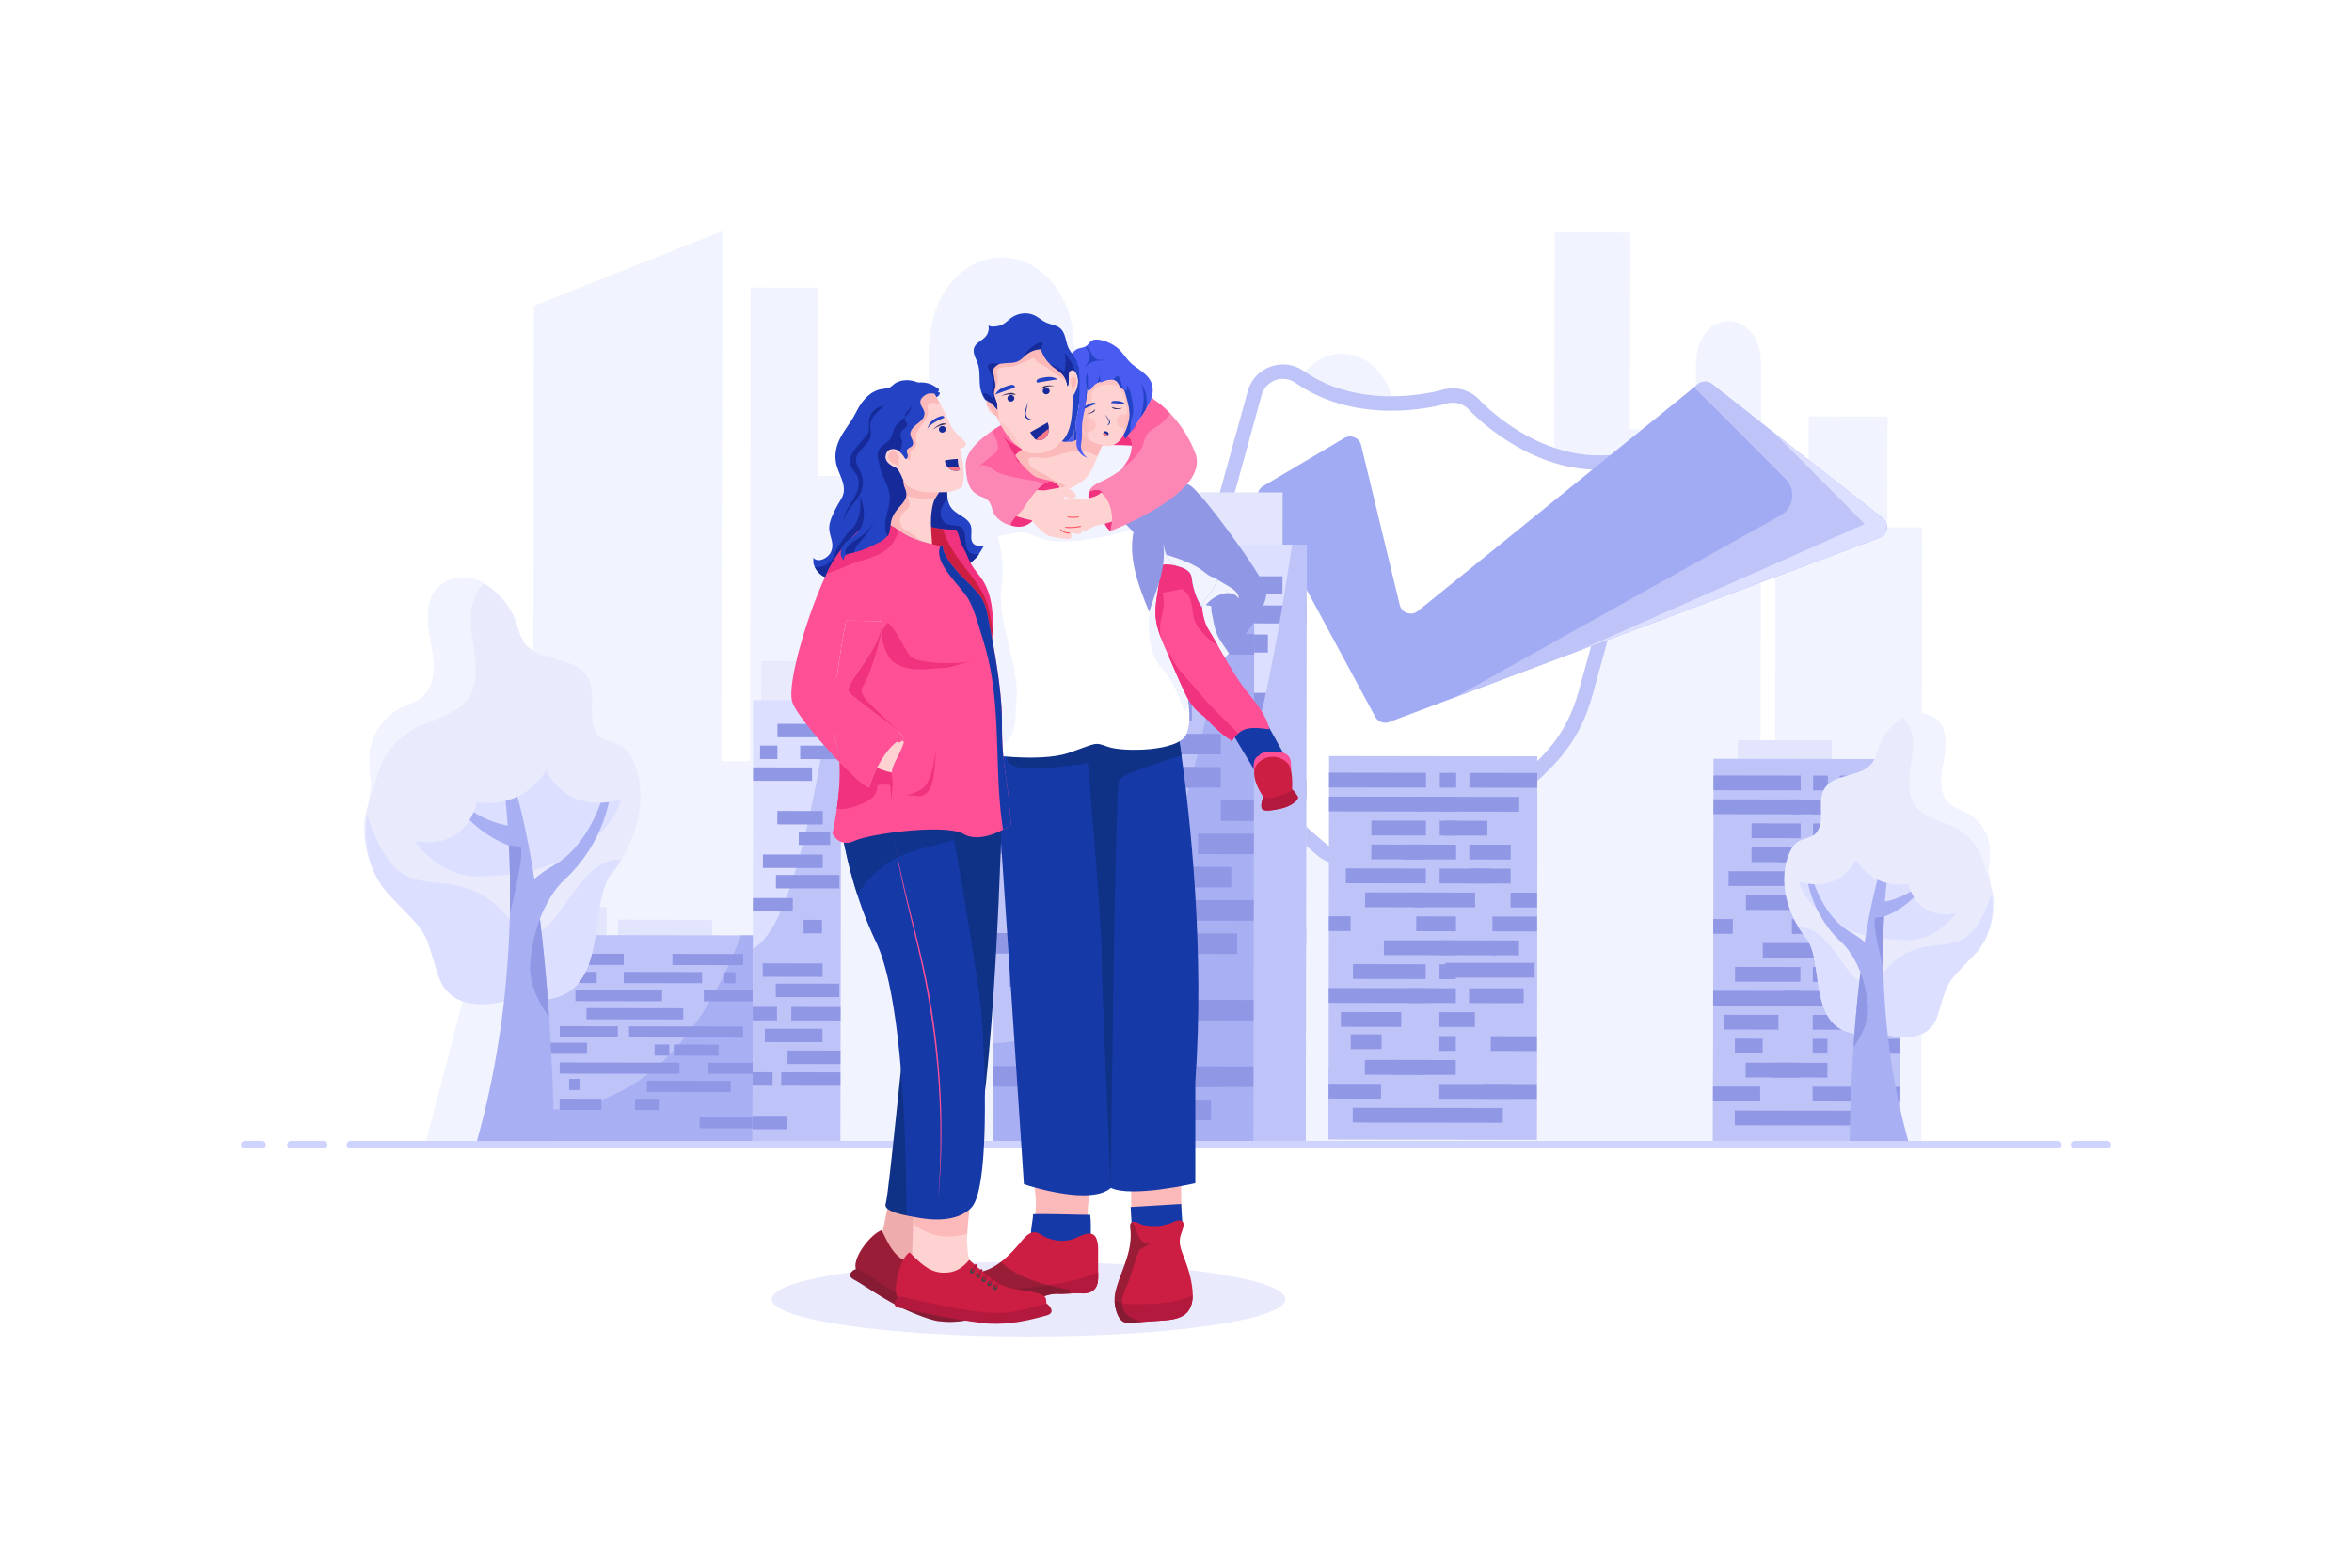 <svg xmlns="http://www.w3.org/2000/svg" viewBox="0 0 4680 3120"><defs><style>.cls-1{fill:#fff;}.cls-2{fill:#e9ebfd;}.cls-3{fill:#f1f3ff;}.cls-4{fill:#e2e5fc;}.cls-5{fill:#bec3f8;}.cls-6{fill:#9098e6;}.cls-7{fill:#a1abf4;}.cls-8{fill:#dcdfff;}.cls-9{fill:#a8b0f3;}.cls-10,.cls-11,.cls-29,.cls-32{fill:none;}.cls-10{stroke:#54b29c;}.cls-10,.cls-11,.cls-29{stroke-miterlimit:10;}.cls-11{stroke:#cfd4ff;stroke-linecap:round;stroke-width:15px;}.cls-12{fill:#fcb9b9;}.cls-13{fill:#1639a8;}.cls-14{fill:#cc1d42;}.cls-15{fill:#b2193d;}.cls-16{fill:#231f20;opacity:0.3;}.cls-17{fill:#f1327e;}.cls-18{fill:#0f3287;}.cls-19{fill:#4a5bf1;}.cls-20{fill:#ffd2d2;}.cls-21{fill:#2342c4;}.cls-22{fill:#172a99;}.cls-23{fill:#ff5095;}.cls-24{fill:#fc86b4;}.cls-25{opacity:0.61;}.cls-26{fill:#272b5d;}.cls-27{opacity:0.58;}.cls-28{fill:#f87787;}.cls-29{stroke:#ff4f5b;stroke-width:2px;}.cls-30{opacity:0.65;}.cls-31{opacity:0.48;}.cls-33{fill:#efacac;}.cls-34{fill:#444;}.cls-35{opacity:0.8;}</style></defs><title>06</title><g id="_06" data-name="06"><rect id="_06-2" data-name="06" class="cls-1" width="4680" height="3120"/><ellipse class="cls-2" cx="2046.63" cy="2585.56" rx="511.05" ry="74.44"/><path class="cls-3" d="M3824.94,1049.56,3823,2278.17v0l-248.07-.39-44-.07-51.57-.08-50.3-.08-79.09-.12-109.06-.18-36.69-.06-59.79-.09-49.36-.08-84.38-.13-12.12,0-111.79-.18-21.94,0v-2.28l-91-.14-75.27-.12v2.27l-105.17-.16-40.71-.07-69-.11-25.13,0-18.06,0-22.88,0-18.34,0-18.45,0-30.82-.05h-.3l-41.83-.06-34.83-.06-37-.07-32.17,0-143.64-.23v-1.07l-178.69-.28v1.06L1770.3,2275l-34.62,0-63.59-.1-47.68-.08v-1.08l-108.72-.16-18.32,0-91.57-.14v1.07l-84.56-.14-133.89-.2-15.45,0h-6.07l-60.3-.09-9.16,0h-6.52l-9.43,0-49.92-.07-183.36-.29v0l38.94-149.26,1.48-5.68,7-26.8,3.53-13.52s0,0,0,0l28.42-109h0v0l2.49-9.53,19.38-74.29,5.49-21.06,3.59-13.76,26-99.73,3.71-14.21L1034,1557.2l9.82-37.63L1056,1473l5.13-19.64,1.34-844.71L1437.23,460l-1.57,991.1,0,31.08-.06,32.52,28.29,0,28.37,0,0-33.37,0-31,1.39-878,135.29.21-.59,374.67,144,.22-.43,270.63,75.15.12.84-533.12h2.46c.16-95.59,64.25-173,143.17-172.84S2136.37,590,2136.22,685.58h2.46l-.44,280.22-.17,108.88,20.33,0,47.36.07.07-44.62.11-75.15.16-99.84,145.88.23-.12,76.32-.13,75.17-.1,68.13,15,0h2.67l50.2.07,1.43,5.47,18.09,69.18,13.51,51.62,3.08,11.78,5.58,21.34.81,3.1,6.88,26.3,1.56,6,3.21,12.27,7.7,29.4,25.78,98.59,4.83,18.45,6.66,25.47,2.77,10.59h0l1.23,4.69,2.8,10.71,6,22.89,12.94,49.45,6.67,25.47,4.12,15.8,6.67,25.47.09.35v-.34l.1-25.46.06-14.22v-1.58l.09-23.79v-1.68l.07-17.3.1-25.53.22-55.45,0-6.56.07-18.9.06-15.79.11-25.46.05-15.8.11-25.45.13-34.31.08-22.73,0-2.8.08-19v-3.7l.09-21.83.14-35.21.09-25.47.21-51.8,0-5.24.1-25.46.11-30.28,0-10,0-4.52.08-20,.09-23.44.12-30.44,0-7,.23-60,.06-15.15,0-12,.06-12.91.06-15.31.1-26.34a153.28,153.28,0,0,1,1.42-20.72c8.26-60.55,51.75-106.7,104.06-106.62,58.15.1,105.21,57.25,105.1,127.68l.06,20.57,0,12,.25,75.1.13,37.36.07,23.41.08,23.62.21,66.45.37,111.08,41.28.07,150.36.24,31.84,0,.16-97.58,85.39.13h6.74L3093,813.5l.55-350.87,150.22.24-.62,391.64,131.35.22.22-138.52h1.1c.07-42.65,28.65-77.19,63.87-77.14s63.71,34.68,63.65,77.35h1.09l-1.19,756.83-.06,37.06,0,8.45,0,24.65,0,29.39,0,18.25,0,29.38,0,18.24,0,29.39,0,18.23,0,29.4,0,18.24,0,29.39,0,18.24-.05,29.4-.12,75.91h5l23.9,0,0-10,.1-65.86,0-29.4,0-18.25.05-29.38,0-18.24,0-29.4,0-18.24,0-29.39,0-18.23.05-29.39,0-18.24,0-29.4,0-24.65,0-8.45.06-37.06.67-424.19,65.85.1.35-220.42,156.79.24-.35,220.43Z"/><rect class="cls-4" x="3528.67" y="1402.68" width="45.51" height="186.79" transform="translate(2049.71 5045.12) rotate(-89.91)"/><rect class="cls-5" x="3213.94" y="1705.56" width="762.83" height="372.63" transform="translate(1697.79 5484.22) rotate(-89.91)"/><path class="cls-5" d="M3782.27,1510.75l-40.91-.06c-29.69,181.53-107,619.17-332.7,618.81l-.22,143.49,372.62.59Z"/><rect class="cls-6" x="3481.63" y="1471.34" width="29.39" height="173.52" transform="translate(1932.69 5051.95) rotate(-89.91)"/><rect class="cls-6" x="3607.74" y="1543.6" width="29.39" height="29.39" transform="translate(2058.4 5178.26) rotate(-89.91)"/><rect class="cls-6" x="3706.82" y="1497.77" width="29.39" height="121.36" transform="translate(2157.16 5277.5) rotate(-89.91)"/><rect class="cls-6" x="3481.56" y="1518.97" width="29.39" height="173.52" transform="translate(1884.98 5099.43) rotate(-89.91)"/><rect class="cls-6" x="3607.67" y="1591.23" width="29.39" height="29.39" transform="translate(2010.69 5225.74) rotate(-89.91)"/><rect class="cls-6" x="3643.22" y="1514.02" width="29.39" height="183.94" transform="translate(2046.13 5261.34) rotate(-89.91)"/><rect class="cls-6" x="3519.41" y="1604.58" width="29.39" height="97.66" transform="translate(1875.09 5184.9) rotate(-89.91)"/><rect class="cls-6" x="3607.59" y="1638.86" width="29.39" height="29.39" transform="translate(1962.99 5273.22) rotate(-89.91)"/><rect class="cls-6" x="3639.82" y="1615.21" width="29.39" height="76.8" transform="translate(1995.12 5305.5) rotate(-89.91)"/><rect class="cls-6" x="3519.33" y="1652.21" width="29.4" height="97.66" transform="translate(1827.39 5232.37) rotate(-89.91)"/><rect class="cls-6" x="3573.38" y="1652.3" width="29.4" height="97.66" transform="translate(1881.26 5286.5) rotate(-89.91)"/><rect class="cls-6" x="3682.89" y="1664.33" width="29.4" height="73.96" transform="translate(1990.43 5396.19) rotate(-89.91)"/><rect class="cls-6" x="3496.5" y="1677.05" width="29.39" height="143.18" transform="translate(1757 5257.06) rotate(-89.91)"/><rect class="cls-6" x="3638.73" y="1702.88" width="29.39" height="91.97" transform="translate(1898.77 5399.51) rotate(-89.91)"/><rect class="cls-6" x="3682.82" y="1711.96" width="29.39" height="73.96" transform="translate(1942.72 5443.67) rotate(-89.91)"/><rect class="cls-6" x="3513.73" y="1742.01" width="29.4" height="108.57" transform="translate(1726.54 5321.87) rotate(-89.91)"/><rect class="cls-6" x="3601.19" y="1741.44" width="29.4" height="109.99" transform="translate(1813.72 5409.47) rotate(-89.91)"/><rect class="cls-6" x="3743.42" y="1772.96" width="29.4" height="47.41" transform="matrix(0, -1, 1, 0, 1955.5, 5551.93)"/><rect class="cls-6" x="3413.86" y="1824.33" width="29.4" height="38.88" transform="translate(1579.35 5269.39) rotate(-89.91)"/><rect class="cls-6" x="3586.42" y="1808.48" width="29.4" height="71.11" transform="translate(1751.38 5442.23) rotate(-89.91)"/><rect class="cls-6" x="3727.1" y="1804.32" width="29.4" height="79.88" transform="translate(1891.61 5583.14) rotate(-89.91)"/><rect class="cls-6" x="3593.7" y="1790.94" width="29.39" height="201.48" transform="translate(1710.99 5497.07) rotate(-89.91)"/><rect class="cls-6" x="3607.22" y="1877.01" width="29.39" height="29.39" transform="translate(1724.47 5510.61) rotate(-89.91)"/><rect class="cls-6" x="3709.61" y="1866.74" width="29.39" height="50.25" transform="translate(1826.53 5613.16) rotate(-89.91)"/><rect class="cls-6" x="3502.72" y="1874.1" width="29.4" height="130.14" transform="translate(1572.67 5453.5) rotate(-89.91)"/><rect class="cls-6" x="3607.14" y="1924.64" width="29.4" height="29.39" transform="translate(1676.76 5558.09) rotate(-89.91)"/><rect class="cls-6" x="3687.01" y="1859.58" width="29.4" height="159.77" transform="translate(1756.38 5638.09) rotate(-89.91)"/><rect class="cls-6" x="3480.95" y="1900" width="29.4" height="173.52" transform="translate(1503.35 5479.25) rotate(-89.91)"/><rect class="cls-6" x="3578.85" y="1944.01" width="29.4" height="85.82" transform="translate(1600.94 5577.31) rotate(-89.91)"/><rect class="cls-6" x="3694.29" y="1938.27" width="29.4" height="97.66" transform="translate(1716.01 5692.93) rotate(-89.91)"/><rect class="cls-6" x="3469.98" y="1980.33" width="29.39" height="108.09" transform="translate(1444.77 5515.81) rotate(-89.91)"/><rect class="cls-6" x="3624.05" y="2002.86" width="29.39" height="63.52" transform="translate(1598.36 5670.13) rotate(-89.91)"/><rect class="cls-6" x="3465.03" y="2054.38" width="29.41" height="55.23" transform="translate(1392.23 5558.42) rotate(-89.91)"/><rect class="cls-6" x="3606.9" y="2067.52" width="29.41" height="29.39" transform="translate(1533.65 5700.52) rotate(-89.91)"/><rect class="cls-6" x="3725.42" y="2041.16" width="29.41" height="82.49" transform="translate(1651.8 5819.22) rotate(-89.91)"/><rect class="cls-6" x="3513.2" y="2075.42" width="29.39" height="108.57" transform="translate(1392.6 5654.22) rotate(-89.91)"/><rect class="cls-6" x="3565.12" y="2073.37" width="29.39" height="112.83" transform="translate(1444.35 5706.22) rotate(-89.91)"/><rect class="cls-6" x="3440.82" y="2130.28" width="29.4" height="93.87" transform="translate(1272.84 5629.27) rotate(-89.91)"/><rect class="cls-6" x="3655.59" y="2114.03" width="29.4" height="127.05" transform="translate(1486.92 5844.38) rotate(-89.91)"/><rect class="cls-6" x="3719.11" y="2130.24" width="29.4" height="94.82" transform="translate(1550.24 5908) rotate(-89.91)"/><rect class="cls-6" x="3571.47" y="2090.76" width="29.41" height="268.57" transform="translate(1355.45 5807.69) rotate(-89.91)"/><rect class="cls-4" x="2779.52" y="1386.83" width="45.51" height="207.65" transform="translate(1307.17 4290.56) rotate(-89.91)"/><path class="cls-1" d="M2653.83,1703.9a58.34,58.34,0,0,1-21.22-11c-170.69-138.6-229.64-283.7-249-381-9.46-47.62-7.4-93.31,6.55-143.83l106.45-385.6A58.23,58.23,0,0,1,2586,750.21a284.15,284.15,0,0,0,87.23,40.52c101.94,28.14,199.48-.77,200.46-1.06a58.48,58.48,0,0,1,60.51,16.8c.56.62,69.46,75.48,171.38,103.61a284,284,0,0,0,95.67,10,58.22,58.22,0,0,1,60.21,73.6l-106.45,385.6c-13.94,50.53-35.61,90.81-68.12,126.81-66.6,73.6-191.64,167.91-409.27,199.32A58.07,58.07,0,0,1,2653.83,1703.9Z"/><path class="cls-5" d="M2652,1718.25c-.67-.16-1.35-.34-2-.52a72.33,72.33,0,0,1-26.45-13.65c-174-141.32-234.2-289.73-254.05-389.35-9.92-49.92-7.76-97.72,6.79-150.45l106.45-385.6a72.59,72.59,0,0,1,111.46-40.26,269.63,269.63,0,0,0,82.86,38.49c97,26.79,191.61-.71,192.55-1a73,73,0,0,1,75.28,21c.6.65,67.3,72.54,164.52,99.38a270.12,270.12,0,0,0,90.86,9.48,72.56,72.56,0,0,1,75,91.73l-106.45,385.6c-14.56,52.72-37.21,94.86-71.31,132.6-68.17,75.35-196,171.88-417.86,203.91A72.17,72.17,0,0,1,2652,1718.25Zm-88.83-962.87a43.84,43.84,0,0,0-52.8,30.93L2404,1171.92c-13.32,48.25-15.33,91.85-6.32,137.21,18.93,95,76.62,236.75,244,372.68a43.76,43.76,0,0,0,34,9.38c213.4-30.81,335.68-122.91,400.68-194.76,31-34.29,51.62-72.74,64.94-121l106.44-385.61a43.86,43.86,0,0,0-45.41-55.47,298.46,298.46,0,0,1-100.46-10.45C2996.35,894.8,2924.25,816.82,2923.56,816a44.21,44.21,0,0,0-45.64-12.66c-4.25,1.27-103.36,30.22-208.47,1.18A298.47,298.47,0,0,1,2577.84,762,44.13,44.13,0,0,0,2563.21,755.38Z"/><path class="cls-7" d="M3739.75,1070.16l-603.06,226.75-241.85,90.93L2764.24,1437a22.63,22.63,0,0,1-27.88-10.44l-231.27-429a22.64,22.64,0,0,1,8.4-30.21l161.37-95.5A22.62,22.62,0,0,1,2708.37,886l76.78,317.83a22.62,22.62,0,0,0,36.23,12.27l549.35-445.22,7.69-6.23a22.61,22.61,0,0,1,28.23-.21l122.59,96.44,216.54,170.33A22.63,22.63,0,0,1,3739.75,1070.16Z"/><rect class="cls-5" x="2469.77" y="1679.32" width="762.83" height="414.27" transform="translate(960.21 4734.65) rotate(-89.91)"/><path class="cls-5" d="M3058.92,1505.37l-45.48-.07c-33,181.52-118.83,619.15-369.77,618.76l-.22,143.48,414.27.66Z"/><rect class="cls-6" x="2726.34" y="1456.21" width="29.39" height="192.9" transform="translate(1184.02 4291.23) rotate(-89.91)"/><rect class="cls-6" x="2866.54" y="1536.55" width="29.39" height="32.68" transform="translate(1323.78 4431.66) rotate(-89.91)"/><rect class="cls-6" x="2976.69" y="1485.6" width="29.39" height="134.92" transform="translate(1433.58 4541.98) rotate(-89.91)"/><rect class="cls-6" x="2726.26" y="1503.84" width="29.39" height="192.9" transform="translate(1136.32 4338.71) rotate(-89.91)"/><rect class="cls-6" x="2866.47" y="1584.18" width="29.39" height="32.68" transform="translate(1276.08 4479.14) rotate(-89.91)"/><rect class="cls-6" x="2905.99" y="1498.33" width="29.39" height="204.49" transform="translate(1315.47 4518.72) rotate(-89.91)"/><rect class="cls-6" x="2768.35" y="1593.7" width="29.4" height="108.57" transform="translate(1130.65 4428.42) rotate(-89.91)"/><rect class="cls-6" x="2866.39" y="1631.81" width="29.4" height="32.68" transform="translate(1228.37 4526.62) rotate(-89.91)"/><rect class="cls-6" x="2902.22" y="1605.52" width="29.4" height="85.38" transform="translate(1264.09 4562.5) rotate(-89.91)"/><rect class="cls-6" x="2768.27" y="1641.34" width="29.4" height="108.57" transform="translate(1082.94 4475.9) rotate(-89.91)"/><rect class="cls-6" x="2828.36" y="1641.43" width="29.4" height="108.58" transform="translate(1142.84 4536.09) rotate(-89.91)"/><rect class="cls-6" x="2950.11" y="1654.8" width="29.4" height="82.22" transform="translate(1264.2 4658.02) rotate(-89.91)"/><rect class="cls-6" x="2742.9" y="1663.63" width="29.39" height="159.17" transform="translate(1010.02 4498.04) rotate(-89.91)"/><rect class="cls-6" x="2901.02" y="1692.34" width="29.39" height="102.24" transform="translate(1167.63 4656.41) rotate(-89.91)"/><rect class="cls-6" x="2950.04" y="1702.43" width="29.39" height="82.22" transform="translate(1216.49 4705.5) rotate(-89.91)"/><rect class="cls-6" x="2762.06" y="1730.52" width="29.39" height="120.7" transform="translate(981.49 4564.79) rotate(-89.91)"/><rect class="cls-6" x="2859.3" y="1729.89" width="29.39" height="122.27" transform="translate(1078.42 4662.18) rotate(-89.91)"/><rect class="cls-6" x="3017.42" y="1764.92" width="29.39" height="52.71" transform="translate(1236.04 4820.55) rotate(-89.91)"/><rect class="cls-6" x="2651.04" y="1816.71" width="29.4" height="43.22" transform="translate(823.19 4501.15) rotate(-89.91)"/><rect class="cls-6" x="2842.89" y="1799.1" width="29.4" height="79.06" transform="translate(1014.43 4693.3) rotate(-89.91)"/><rect class="cls-6" x="2999.29" y="1794.47" width="29.4" height="88.82" transform="translate(1170.34 4849.95) rotate(-89.91)"/><rect class="cls-6" x="2850.98" y="1774.27" width="29.39" height="223.99" transform="translate(974.87 4748.95) rotate(-89.91)"/><rect class="cls-6" x="2866.01" y="1869.96" width="29.39" height="32.68" transform="translate(989.85 4764.01) rotate(-89.91)"/><rect class="cls-6" x="2979.85" y="1858.54" width="29.39" height="55.86" transform="translate(1103.33 4878.02) rotate(-89.91)"/><rect class="cls-6" x="2749.85" y="1861.4" width="29.39" height="144.68" transform="translate(826.42 4695.21) rotate(-89.91)"/><rect class="cls-6" x="2865.94" y="1917.59" width="29.39" height="32.68" transform="translate(942.14 4811.49) rotate(-89.91)"/><rect class="cls-6" x="2954.74" y="1845.26" width="29.39" height="177.62" transform="matrix(0, -1, 1, 0, 1030.66, 4900.43)"/><rect class="cls-6" x="2725.65" y="1884.88" width="29.4" height="192.9" transform="translate(754.68 4718.54) rotate(-89.91)"/><rect class="cls-6" x="2834.49" y="1933.8" width="29.4" height="95.41" transform="translate(863.17 4827.55) rotate(-89.91)"/><rect class="cls-6" x="2962.83" y="1927.42" width="29.4" height="108.57" transform="translate(991.1 4956.09) rotate(-89.91)"/><rect class="cls-6" x="2713.46" y="1968.86" width="29.39" height="120.17" transform="translate(694.9 4753.88) rotate(-89.91)"/><rect class="cls-6" x="2884.75" y="1993.91" width="29.39" height="70.61" transform="translate(865.64 4925.44) rotate(-89.91)"/><rect class="cls-6" x="2707.98" y="2045.86" width="29.4" height="61.4" transform="matrix(0, -1, 1, 0, 641.81, 4795.94)"/><rect class="cls-6" x="2865.7" y="2060.47" width="29.4" height="32.68" transform="translate(799.03 4953.92) rotate(-89.91)"/><rect class="cls-6" x="2997.46" y="2031.16" width="29.4" height="91.71" transform="translate(930.38 5085.89) rotate(-89.91)"/><rect class="cls-6" x="2761.53" y="2063.93" width="29.39" height="120.7" transform="translate(647.55 4897.14) rotate(-89.91)"/><rect class="cls-6" x="2819.25" y="2061.65" width="29.39" height="125.44" transform="translate(705.09 4954.95) rotate(-89.91)"/><rect class="cls-6" x="2681.07" y="2119.6" width="29.4" height="104.35" transform="translate(519.73 4864.1) rotate(-89.91)"/><rect class="cls-6" x="2919.84" y="2101.53" width="29.4" height="141.25" transform="translate(757.74 5103.24) rotate(-89.91)"/><rect class="cls-6" x="2990.46" y="2119.56" width="29.4" height="105.41" transform="translate(828.14 5173.98) rotate(-89.91)"/><rect class="cls-6" x="2826.34" y="2070.34" width="29.4" height="298.58" transform="translate(616.91 5057.15) rotate(-89.91)"/><rect class="cls-4" x="2407.73" y="959.86" width="124.35" height="164.52" transform="translate(1423.87 3510.36) rotate(-89.91)"/><rect class="cls-8" x="1890.39" y="1558.76" width="1183.57" height="233.79" transform="translate(802.58 4155.17) rotate(-89.91)"/><rect class="cls-6" x="2393.01" y="2162.13" width="35.8" height="92.94" transform="translate(198.49 4616) rotate(-89.91)"/><rect class="cls-6" x="2373.28" y="2066.02" width="35.79" height="53.1" transform="translate(294.81 4480.42) rotate(-89.91)"/><rect class="cls-6" x="2501.72" y="2013.98" width="35.79" height="157.59" transform="translate(422.84 4609.07) rotate(-89.91)"/><rect class="cls-6" x="2510.18" y="1964.37" width="35.79" height="140.85" transform="translate(489.27 4559.64) rotate(-89.91)"/><rect class="cls-6" x="2456.01" y="1899.94" width="35.79" height="153.54" transform="translate(493.27 4447.49) rotate(-89.91)"/><rect class="cls-6" x="2379.32" y="1886.27" width="35.8" height="64.65" transform="translate(474.83 4312.78) rotate(-89.91)"/><rect class="cls-6" x="2515.27" y="1853.3" width="35.8" height="131.03" transform="matrix(0, -1, 1, 0, 610.34, 4448.93)"/><rect class="cls-6" x="2496.31" y="1776.22" width="35.79" height="169.13" transform="translate(649.44 4372.04) rotate(-89.91)"/><rect class="cls-6" x="2453.39" y="1723.06" width="35.8" height="159.33" transform="translate(664.65 4271.15) rotate(-89.91)"/><rect class="cls-6" x="2506.98" y="1662.28" width="35.79" height="49.07" transform="translate(834.06 4209.01) rotate(-89.91)"/><rect class="cls-6" x="2400.57" y="1575.55" width="35.79" height="106.22" transform="translate(785.98 4044.53) rotate(-89.91)"/><rect class="cls-6" x="2496.77" y="1486.24" width="35.8" height="169.13" transform="translate(939.87 4082.98) rotate(-89.91)"/><rect class="cls-6" x="2453.85" y="1433.08" width="35.8" height="159.33" transform="matrix(0, -1, 1, 0, 955.09, 3982.09)"/><rect class="cls-6" x="2514.85" y="1412.99" width="35.8" height="83.71" transform="translate(1073.89 3985.29) rotate(-89.91)"/><rect class="cls-6" x="2473.09" y="1336.17" width="35.79" height="121.22" transform="translate(1090.26 3885.55) rotate(-89.91)"/><rect class="cls-6" x="2426.52" y="1202.2" width="35.79" height="157.02" transform="translate(1159.83 3723.09) rotate(-89.91)"/><rect class="cls-6" x="2527.63" y="1168.62" width="35.8" height="108.52" transform="translate(1318.61 3766.46) rotate(-89.91)"/><rect class="cls-6" x="2389.66" y="1199.57" width="35.8" height="46.18" transform="translate(1181.09 3628.28) rotate(-89.91)"/><rect class="cls-6" x="2473.46" y="1104.19" width="35.8" height="121.22" transform="translate(1322.6 3654.31) rotate(-89.91)"/><path class="cls-5" d="M2600,1084.06l-29.05,0c-26.3,175.47-93.18,603.87-205.78,661.38l-.84,530.67,233.78.37Z"/><rect class="cls-4" x="1116.94" y="1792.79" width="77.36" height="102.35" transform="translate(-690.17 2996.66) rotate(-89.91)"/><rect class="cls-4" x="1284.61" y="1775.62" width="77.36" height="187.11" transform="translate(-547.98 3189.51) rotate(-89.91)"/><rect class="cls-5" x="1090.21" y="1851.81" width="416.33" height="435.27" transform="translate(-773.13 3364.54) rotate(-89.91)"/><path class="cls-9" d="M1516.34,1861.63l-41.37-.06c-42,107.29-149.92,347.7-394.45,347.31l-.11,68.39,435.27.69Z"/><rect class="cls-6" x="1442.84" y="2172.65" width="22.27" height="123.54" transform="translate(-782.74 3684.85) rotate(-89.91)"/><rect class="cls-6" x="1143.92" y="2156.38" width="22.27" height="82.96" transform="translate(-1044.63 3349.43) rotate(-89.91)"/><rect class="cls-6" x="1276.09" y="2174.55" width="22.27" height="47.05" transform="translate(-912.89 3481.81) rotate(-89.91)"/><rect class="cls-6" x="1359.55" y="2078.71" width="22.27" height="166.82" transform="translate(-793.61 3529.38) rotate(-89.91)"/><rect class="cls-6" x="1133.61" y="2151.4" width="22.27" height="20.74" transform="matrix(0, -1, 1, 0, -1018.84, 3303.08)"/><rect class="cls-6" x="1221.79" y="2006.6" width="22.26" height="238.46" transform="translate(-894.86 3355.38) rotate(-89.91)"/><rect class="cls-6" x="1451.64" y="2073.04" width="22.26" height="106.31" transform="translate(-665.74 3585.59) rotate(-89.91)"/><rect class="cls-6" x="1114.11" y="2045.04" width="22.27" height="89.07" transform="matrix(0, -1, 1, 0, -966.11, 3211.5)"/><rect class="cls-6" x="1374.12" y="2045.46" width="22.27" height="89.06" transform="translate(-706.93 3471.93) rotate(-89.91)"/><rect class="cls-6" x="1306.15" y="2075.24" width="22.27" height="29.27" transform="translate(-774.68 3403.85) rotate(-89.91)"/><rect class="cls-6" x="1160.49" y="1995.75" width="22.27" height="115.64" transform="translate(-883.79 3221.94) rotate(-89.91)"/><rect class="cls-6" x="1354.06" y="1940.39" width="22.27" height="226.97" transform="translate(-690.84 3415.82) rotate(-89.91)"/><rect class="cls-6" x="1252.13" y="1921.38" width="22.27" height="192.49" transform="translate(-756.37 3277.69) rotate(-89.91)"/><rect class="cls-6" x="1447.19" y="1924.04" width="22.27" height="115.64" transform="translate(-525.84 3437.05) rotate(-89.91)"/><rect class="cls-6" x="1220.11" y="1895.29" width="22.27" height="172.42" transform="translate(-752.2 3209.6) rotate(-89.91)"/><rect class="cls-6" x="1122.95" y="1892.12" width="22.27" height="106.3" transform="translate(-812.97 3076.27) rotate(-89.91)"/><rect class="cls-6" x="1307.91" y="1867.63" width="22.27" height="155.86" transform="translate(-628.61 3261.52) rotate(-89.91)"/><rect class="cls-6" x="1441.33" y="1934.82" width="22.27" height="21.91" transform="translate(-495.62 3395.14) rotate(-89.91)"/><rect class="cls-6" x="1397.39" y="1839.23" width="22.27" height="140.78" transform="translate(-503.33 3315.11) rotate(-89.91)"/><rect class="cls-6" x="1168.98" y="1848.21" width="22.27" height="122.1" transform="translate(-731.01 3086.35) rotate(-89.91)"/><rect class="cls-2" x="1529.78" y="1300.88" width="92.93" height="122.95" transform="translate(211.39 2936.44) rotate(-89.91)"/><rect class="cls-8" x="1143.17" y="1748.45" width="884.51" height="174.72" transform="translate(-252.9 3418.32) rotate(-89.91)"/><path class="cls-5" d="M1673.48,1393.7l-21.71,0c-19.66,131.13-69.64,451.28-153.79,494.27l-.62,390,174.72.27Z"/><rect class="cls-6" x="1518.78" y="2199.36" width="26.75" height="69.46" transform="translate(-704.36 3762.7) rotate(-89.91)"/><rect class="cls-6" x="1504.04" y="2127.54" width="26.75" height="39.69" transform="translate(-632.38 3661.39) rotate(-89.91)"/><rect class="cls-6" x="1600.02" y="2088.65" width="26.75" height="117.77" transform="translate(-536.69 3757.53) rotate(-89.91)"/><rect class="cls-6" x="1606.35" y="2051.57" width="26.75" height="105.26" transform="translate(-487.05 3720.59) rotate(-89.91)"/><rect class="cls-6" x="1565.86" y="2003.42" width="26.75" height="114.75" transform="translate(-484.06 3636.77) rotate(-89.91)"/><rect class="cls-6" x="1508.56" y="1993.21" width="26.75" height="48.32" transform="translate(-497.85 3536.1) rotate(-89.91)"/><rect class="cls-6" x="1610.15" y="1968.56" width="26.75" height="97.93" transform="translate(-396.58 3637.86) rotate(-89.91)"/><rect class="cls-6" x="1595.98" y="1910.96" width="26.75" height="126.4" transform="matrix(0, -1, 1, 0, -367.35, 3580.39)"/><rect class="cls-6" x="1563.91" y="1871.24" width="26.75" height="119.07" transform="translate(-355.98 3504.99) rotate(-89.91)"/><rect class="cls-6" x="1603.96" y="1825.81" width="26.75" height="36.67" transform="translate(-229.38 3458.55) rotate(-89.91)"/><rect class="cls-6" x="1524.43" y="1761" width="26.75" height="79.38" transform="translate(-265.32 3335.63) rotate(-89.91)"/><rect class="cls-6" x="1596.33" y="1694.26" width="26.75" height="126.4" transform="matrix(0, -1, 1, 0, -150.3, 3364.37)"/><rect class="cls-6" x="1564.25" y="1654.53" width="26.75" height="119.07" transform="translate(-138.93 3288.97) rotate(-89.91)"/><rect class="cls-6" x="1609.84" y="1639.52" width="26.75" height="62.55" transform="matrix(0, -1, 1, 0, -50.15, 3291.36)"/><rect class="cls-6" x="1578.63" y="1582.11" width="26.75" height="90.59" transform="translate(-37.92 3216.82) rotate(-89.91)"/><rect class="cls-6" x="1543.83" y="1481.99" width="26.75" height="117.34" transform="translate(14.07 3095.42) rotate(-89.91)"/><rect class="cls-6" x="1619.39" y="1456.89" width="26.75" height="81.1" transform="translate(132.74 3127.83) rotate(-89.91)"/><rect class="cls-6" x="1516.28" y="1480.02" width="26.75" height="34.51" transform="translate(29.95 3024.56) rotate(-89.91)"/><rect class="cls-6" x="1578.9" y="1408.74" width="26.75" height="90.59" transform="translate(135.72 3044.01) rotate(-89.91)"/><rect class="cls-4" x="2143.19" y="1065.89" width="63.25" height="259.59" transform="matrix(0, -1, 1, 0, 975.68, 3368.59)"/><rect class="cls-5" x="1705.8" y="1486.8" width="1060.15" height="517.87" transform="translate(486.59 3978.84) rotate(-89.91)"/><path class="cls-9" d="M2495.65,1216.07l-56.87-.09c-41.25,252.28-148.68,860.5-462.36,860l-.32,199.41,517.87.82Z"/><rect class="cls-6" x="2077.83" y="1161.3" width="40.85" height="241.15" transform="translate(813.05 3378.09) rotate(-89.91)"/><rect class="cls-6" x="2253.09" y="1261.72" width="40.85" height="40.85" transform="translate(987.76 3553.63) rotate(-89.91)"/><rect class="cls-6" x="2390.79" y="1198.04" width="40.85" height="168.66" transform="translate(1125.02 3691.54) rotate(-89.91)"/><rect class="cls-6" x="2077.72" y="1227.49" width="40.84" height="241.15" transform="translate(746.76 3444.07) rotate(-89.91)"/><rect class="cls-6" x="2252.98" y="1327.92" width="40.84" height="40.85" transform="translate(921.46 3619.61) rotate(-89.91)"/><rect class="cls-6" x="2302.39" y="1220.61" width="40.84" height="255.63" transform="translate(970.71 3669.09) rotate(-89.91)"/><rect class="cls-6" x="2130.32" y="1346.48" width="40.85" height="135.73" transform="translate(733 3562.84) rotate(-89.91)"/><rect class="cls-6" x="2252.88" y="1394.11" width="40.85" height="40.85" transform="translate(855.16 3685.59) rotate(-89.91)"/><rect class="cls-6" x="2297.67" y="1361.24" width="40.85" height="106.74" transform="translate(899.82 3730.46) rotate(-89.91)"/><rect class="cls-6" x="2130.22" y="1412.67" width="40.85" height="135.73" transform="translate(666.7 3628.83) rotate(-89.91)"/><rect class="cls-6" x="2205.33" y="1412.79" width="40.85" height="135.73" transform="translate(741.57 3704.06) rotate(-89.91)"/><rect class="cls-6" x="2357.53" y="1429.51" width="40.85" height="102.78" transform="translate(893.29 3856.5) rotate(-89.91)"/><rect class="cls-6" x="2098.49" y="1447.19" width="40.85" height="198.98" transform="translate(568.88 3663.14) rotate(-89.91)"/><rect class="cls-6" x="2296.15" y="1483.09" width="40.85" height="127.81" transform="translate(765.91 3861.11) rotate(-89.91)"/><rect class="cls-6" x="2357.43" y="1495.7" width="40.85" height="102.78" transform="translate(826.99 3922.48) rotate(-89.91)"/><rect class="cls-6" x="2122.43" y="1537.47" width="40.85" height="150.88" transform="translate(526.55 3753.21) rotate(-89.91)"/><rect class="cls-6" x="2243.99" y="1536.68" width="40.85" height="152.86" transform="translate(647.72 3874.96) rotate(-89.91)"/><rect class="cls-6" x="2441.65" y="1580.48" width="40.85" height="65.88" transform="translate(844.76 4072.93) rotate(-89.91)"/><rect class="cls-6" x="1983.63" y="1651.87" width="40.85" height="54.03" transform="translate(322 3680.28) rotate(-89.91)"/><rect class="cls-6" x="2223.46" y="1629.85" width="40.85" height="98.83" transform="translate(561.07 3920.49) rotate(-89.91)"/><rect class="cls-6" x="2418.97" y="1624.06" width="40.85" height="111.03" transform="translate(755.96 4116.31) rotate(-89.91)"/><rect class="cls-6" x="2233.56" y="1605.47" width="40.85" height="280.01" transform="translate(504.94 3996.69) rotate(-89.91)"/><rect class="cls-6" x="2252.35" y="1725.08" width="40.85" height="40.85" transform="translate(523.68 4015.51) rotate(-89.91)"/><rect class="cls-6" x="2394.66" y="1710.81" width="40.85" height="69.84" transform="translate(665.53 4158.04) rotate(-89.91)"/><rect class="cls-6" x="2107.13" y="1721.04" width="40.85" height="180.86" transform="translate(312.72 3936.15) rotate(-89.91)"/><rect class="cls-6" x="2252.25" y="1791.27" width="40.85" height="40.85" transform="translate(457.38 4081.5) rotate(-89.91)"/><rect class="cls-6" x="2363.26" y="1700.85" width="40.85" height="222.04" transform="translate(568.03 4192.68) rotate(-89.91)"/><rect class="cls-6" x="2076.88" y="1757.04" width="40.85" height="241.15" transform="translate(216.37 3971.94) rotate(-89.91)"/><rect class="cls-6" x="2212.93" y="1818.19" width="40.85" height="119.27" transform="translate(351.99 4108.21) rotate(-89.91)"/><rect class="cls-6" x="2373.37" y="1810.22" width="40.85" height="135.72" transform="translate(511.92 4268.9) rotate(-89.91)"/><rect class="cls-6" x="2061.62" y="1868.67" width="40.85" height="150.22" transform="translate(134.97 4022.74) rotate(-89.91)"/><rect class="cls-6" x="2275.75" y="1899.98" width="40.85" height="88.28" transform="translate(348.42 4237.21) rotate(-89.91)"/><rect class="cls-6" x="2054.76" y="1971.58" width="40.86" height="76.75" transform="translate(61.94 4081.96) rotate(-89.91)"/><rect class="cls-6" x="2251.93" y="1989.84" width="40.86" height="40.85" transform="translate(258.49 4279.44) rotate(-89.91)"/><rect class="cls-6" x="2416.63" y="1953.21" width="40.86" height="114.65" transform="translate(422.67 4444.4) rotate(-89.91)"/><rect class="cls-6" x="2121.7" y="2000.82" width="40.85" height="150.88" transform="translate(62.46 4215.09) rotate(-89.91)"/><rect class="cls-6" x="2193.85" y="1997.97" width="40.85" height="156.81" transform="translate(134.38 4287.36) rotate(-89.91)"/><rect class="cls-6" x="2021.11" y="2077.06" width="40.86" height="130.45" transform="translate(-103.99 4180.42) rotate(-89.91)"/><rect class="cls-6" x="2319.58" y="2054.47" width="40.86" height="176.57" transform="translate(193.54 4479.37) rotate(-89.91)"/><rect class="cls-6" x="2407.86" y="2077.01" width="40.86" height="131.78" transform="translate(281.54 4567.79) rotate(-89.91)"/><rect class="cls-6" x="2202.69" y="2022.15" width="40.86" height="373.24" transform="translate(10.82 4428.38) rotate(-89.91)"/><polyline class="cls-10" points="3842.18 2278.2 3823 2278.17 3349.98 2277.43 2886.95 2276.69 2864.85 2276.65 2759.98 2276.49 2698.61 2276.39 2458.78 2276.01 2440.73 2275.98 2399.06 2275.91 2380.63 2275.88 2350.02 2275.83 2273.06 2275.71 2060.22 2275.38 1881.53 2275.09 1672.09 2274.76 1624.41 2274.68 1515.69 2274.51 1497.37 2274.49 1405.8 2274.34 1187.49 2273.99 1172.06 2273.97 1105.38 2273.86 1089.7 2273.84 1080.42 2273.82 847.15 2273.45 708.77 2273.23"/><path class="cls-9" d="M4094.62,2278.2H2661.38c-918.95,0-1944.2,0-1964,0"/><path class="cls-11" d="M4094.62,2278.2H2661.38c-918.95,0-1944.2,0-1964,0"/><line class="cls-11" x1="4127.95" y1="2278.17" x2="4192.74" y2="2278.17"/><line class="cls-11" x1="579.1" y1="2278.17" x2="643.89" y2="2278.17"/><line class="cls-11" x1="487.26" y1="2278.17" x2="521.44" y2="2278.17"/><path class="cls-5" d="M3739.75,1070.16l-844.91,317.68L3543,1025.56a45.6,45.6,0,0,0,10.16-71.9C3510,910,3439.6,839.19,3370.73,770.87l7.69-6.23a22.61,22.61,0,0,1,28.23-.21l339.13,266.77A22.63,22.63,0,0,1,3739.75,1070.16Z"/><path class="cls-8" d="M3739.75,1070.16l-603.06,226.75L3710.31,1043s-86.14-87.43-181.07-182.11l216.54,170.33A22.63,22.63,0,0,1,3739.75,1070.16Z"/><path class="cls-2" d="M1217.08,1738.29c-55.37,68.41,11.5,285-191.3,247.55,0,0-124.64,48.86-154-45.6s-17.91-76.54-96.08-158c-34.31-35.74-52.76-91.52-50.76-140.56.83-20.63,8-38.26,11.25-58,.38-2.27.71-4.56,1-6.89,2.75-24.64-3.5-49.64-1.65-74.4,2.89-38.67,27.1-75.06,61.65-92.68,14.3-7.28,30.35-11.67,42.67-22,30.52-25.47,25.16-72.94,17.41-111.93s-12.07-86.9,19.38-111.22c28.17-21.78,59.66-18.5,86.84-3.12,29.06,16.46,53.19,46.77,63,75.09,5.09,14.66,8.13,30.47,17.32,43,28.49,38.73,98.48,25.8,124.39,66.31,9.86,15.41,10.37,34.84,9.91,53.13s-1.44,37.37,6.11,54c12.14,26.8,39.28,20,58,35.78,21.13,17.82,29.37,55,31.48,81C1278.55,1629.29,1254.15,1692.5,1217.08,1738.29Z"/><path class="cls-8" d="M824.05,1673.15s97.89,27.15,125-77.08c0,0,84.6,20.44,137.8-63.07,0,0,37.34,90.2,149.5,57.64,0,0-39,153.39-287.3,153.39C871.83,1744,824.05,1673.15,824.05,1673.15Z"/><path class="cls-8" d="M1236.3,1710.84a247.33,247.33,0,0,1-19.22,27.46c-55.37,68.4,11.51,285-191.31,247.54,0,0-124.63,48.85-153.94-45.6s-17.92-76.54-96.09-158c-42.23-44-53.09-103.92-44.9-159.94,9.71,31.75,24,65.25,44.9,92.71,58.63,77,146.39.68,238.49,114.57C1100.75,1936.59,1130.42,1705.17,1236.3,1710.84Z"/><path class="cls-9" d="M949,2270.84c57.34-204.5,68.17-395.86,65.67-530.77-.39-20.49-1.08-39.67-2-57.41-.7-14.16-1.54-27.39-2.43-39.62-1.35-18.78-2.87-35.21-4.32-49a128.78,128.78,0,0,0,23.72-8.65c12.19,45.11,22.36,94.85,30.81,146.3q1.44,8.74,2.8,17.55c4.09,26.22,7.75,52.8,11,79.36,27.39,221.8,28.24,442.21,28.24,442.21Z"/><path class="cls-9" d="M1063.28,1749.27c9.27-8.22,22-17.47,39.28-27.42a143.75,143.75,0,0,0,13.87-9.07h0s0,0,0,0c41.74-30.68,66.25-81,78.92-115.15h0a151.22,151.22,0,0,0,16.35-1.55,296.65,296.65,0,0,1-25.08,70.37c-16.15,32-37.55,60.42-62,82.92-23.26,21.45-39.64,52.53-50.42,79.27,0,0,0,0,0,0a354.69,354.69,0,0,0-17,53.81Z"/><path class="cls-9" d="M1018.31,1684.73c-1.8-.63-3.68-1.32-5.61-2.07a222,222,0,0,1-62.54-36.41,213.11,213.11,0,0,1-15.77-14.45,117.49,117.49,0,0,0,7.94-15.71c1.28.85,2.6,1.68,3.94,2.49a189.31,189.31,0,0,0,64,24.46c2.38.46,4.69.83,6.89,1.17Q1017.74,1664.48,1018.31,1684.73Z"/><path class="cls-6" d="M1092.73,2024.94c-11.29-15.64-40.37-60.36-38-102.67,3-52.38,19.58-93.63,19.58-93.63C1082.68,1896.27,1088.56,1963.77,1092.73,2024.94Z"/><path class="cls-6" d="M1014.53,1817.24c.6-27.34.58-53.16.13-77.17-.38-20.48-1.08-39.67-2-57.41,0,0,9.7.77,20.78,2.08C1043.61,1685.92,1032.52,1747.26,1014.53,1817.24Z"/><path class="cls-3" d="M940.22,1273.47c6.26,40.48,14.17,86.09-10.24,119-23.94,32.24-68.82,38.39-104.44,57-31.46,16.38-57.57,45.11-69.34,78.5-7.35,20.84-10.93,39.61-20,55.84.38-2.27.71-4.56,1-6.89,2.75-24.64-3.5-49.64-1.65-74.4,2.89-38.67,27.1-75.06,61.65-92.68,14.3-7.28,30.35-11.67,42.67-22,30.52-25.47,25.16-72.94,17.41-111.93s-12.07-86.9,19.38-111.22c28.17-21.78,59.66-18.5,86.84-3.12C933.57,1187.06,934.12,1234.07,940.22,1273.47Z"/><path class="cls-2" d="M3593.64,1866.65c42,51.92-8.73,216.31,145.2,187.88,0,0,94.59,37.08,116.84-34.61s13.6-58.09,72.92-119.89c26-27.12,40.05-69.46,38.53-106.68-.63-15.66-6.05-29-8.54-44-.28-1.72-.53-3.46-.73-5.23-2.09-18.7,2.65-37.67,1.25-56.46-2.19-29.35-20.57-57-46.79-70.34-10.86-5.53-23-8.86-32.39-16.67-23.16-19.33-19.09-55.36-13.21-85s9.16-66-14.71-84.41c-21.38-16.53-45.28-14-65.91-2.37-22.06,12.49-40.36,35.5-47.82,57-3.86,11.13-6.17,23.13-13.14,32.61-21.63,29.4-74.75,19.58-94.42,50.33-7.48,11.69-7.86,26.44-7.51,40.32s1.09,28.37-4.64,41c-9.22,20.34-29.81,15.17-44,27.16-16,13.53-22.28,41.78-23.89,61.46C3547,1783.92,3565.51,1831.9,3593.64,1866.65Z"/><path class="cls-8" d="M3891.94,1817.21s-74.29,20.6-94.83-58.5c0,0-64.21,15.51-104.59-47.87,0,0-28.34,68.46-113.46,43.74,0,0,29.61,116.43,218.05,116.43C3855.68,1871,3891.94,1817.21,3891.94,1817.21Z"/><path class="cls-8" d="M3579.06,1845.81a185.69,185.69,0,0,0,14.58,20.84c42,51.92-8.74,216.31,145.2,187.88,0,0,94.59,37.08,116.84-34.61s13.6-58.09,72.93-119.89c32-33.39,40.29-78.87,34.07-121.39-7.36,24.1-18.2,49.52-34.07,70.36-44.5,58.44-111.11.52-181,87C3681.93,2017.15,3659.41,1841.51,3579.06,1845.81Z"/><path class="cls-9" d="M3797.1,2270.84c-43.52-155.21-51.74-300.45-49.83-402.84.3-15.55.81-30.11,1.49-43.57q.81-16.12,1.85-30.07c1-14.25,2.17-26.72,3.27-37.17a98.39,98.39,0,0,1-18-6.56c-9.25,34.24-17,72-23.38,111-.73,4.43-1.44,8.86-2.13,13.33-3.1,19.9-5.88,40.07-8.38,60.23-20.79,168.33-21.43,335.62-21.43,335.62Z"/><path class="cls-9" d="M3710.37,1875c-7-6.25-16.66-13.27-29.81-20.82a109.46,109.46,0,0,1-10.53-6.88h0s0,0,0,0c-31.68-23.28-50.28-61.48-59.9-87.4h0a111.42,111.42,0,0,1-12.41-1.17,225.33,225.33,0,0,0,19,53.41,222.46,222.46,0,0,0,47,62.94c17.65,16.28,30.08,39.86,38.26,60.15,0,0,0,0,0,0a269.68,269.68,0,0,1,12.93,40.84Z"/><path class="cls-9" d="M3744.5,1826c1.37-.48,2.79-1,4.26-1.57a168.73,168.73,0,0,0,47.47-27.64,160.45,160.45,0,0,0,12-11,90.32,90.32,0,0,1-6-11.93c-1,.65-2,1.28-3,1.89a143.69,143.69,0,0,1-48.57,18.57c-1.81.34-3.56.63-5.23.89Q3744.93,1810.63,3744.5,1826Z"/><path class="cls-6" d="M3688,2084.21c8.57-11.87,30.64-45.81,28.82-77.93a248.43,248.43,0,0,0-14.85-71.06C3695.65,1986.55,3691.18,2037.78,3688,2084.21Z"/><path class="cls-6" d="M3747.37,1926.57c-.45-20.75-.44-40.35-.1-58.57.29-15.55.82-30.11,1.49-43.57,0,0-7.36.58-15.77,1.58C3725.3,1826.9,3733.72,1873.46,3747.37,1926.57Z"/><path class="cls-3" d="M3803.77,1513.87c-4.75,30.72-10.76,65.33,7.78,90.3,18.16,24.47,52.23,29.14,79.26,43.22,23.88,12.43,43.69,34.23,52.63,59.58,5.57,15.82,8.29,30.06,15.15,42.38-.28-1.72-.53-3.46-.73-5.23-2.09-18.7,2.65-37.67,1.25-56.46-2.19-29.35-20.57-57-46.79-70.34-10.86-5.53-23-8.86-32.39-16.67-23.16-19.33-19.09-55.36-13.21-85s9.16-66-14.71-84.41c-21.38-16.53-45.28-14-65.91-2.37C3808.81,1448.28,3808.4,1484,3803.77,1513.87Z"/><path class="cls-12" d="M2351,2414.15l-2-126.84-98.15.08,0,132.78S2309.94,2486.57,2351,2414.15Z"/><polygon class="cls-13" points="2252.75 2451.11 2353.25 2445.07 2350.24 2396.14 2249.74 2402.19 2252.75 2451.11"/><path class="cls-14" d="M2373.22,2577.82c-.1,12.08-2.61,24.27-10.43,33.25-11.84,13.63-31.87,15.82-49.91,17.06l-39.28,2.71-12.59.87-9.53.65c-5.25.35-10.76.67-15.53-1.54-5.67-2.63-9.23-8.36-11.74-14.07a75.91,75.91,0,0,1-3.62-50.25c10.61-38.5,31-71.59,29.27-112.87-.29-7-1-9-1-13.71a9.52,9.52,0,0,1,1.41-5.67,5.93,5.93,0,0,1,2.66-2,10.54,10.54,0,0,1,5.87-.46c4.28.79,8,3.23,12.1,4.8,9.6,3.72,29.05,4.29,39.23,2.74,3.42-.53,15.74-3.83,19-4.95,3.86-1.34,7.41-3.43,11.3-4.64s8.4-1.42,11.78.86a6.27,6.27,0,0,1,2.27,2.58,7.93,7.93,0,0,1,.51,3.05c.16,9.38-5.48,18.38-7,27.91-1.11,7.15-.15,14,1.72,20.77,1.32,4.78,3.12,9.51,4.95,14.28,8.8,22.73,16.53,46.19,18.24,70.5C2373.15,2572.35,2373.25,2575.09,2373.22,2577.82Z"/><path class="cls-12" d="M2162.48,2433.19c2.83-4.35,1.37-20.89,1.9-26.42,1.59-16.67,2.8-33.46,3.71-50.26q3-54.33,4.52-108.73c0,1.33-133.82-7.61-138.29,2.4-3.75,8.43,15.61,33.51,18.39,41.63,9.22,26.93,4,55.76,7.27,83.16,3.54,29.77-.64,60.52-10.24,88.93C2094.14,2464.05,2132.9,2475.45,2162.48,2433.19Z"/><path class="cls-13" d="M2057.09,2476.58l.42.42c16.62,15.4,62.46,5.11,82.6,3.08,8.11-.82,24.26,4.36,29-4.56,1.27-2.38,1.28-5.22,1.26-7.93-.14-16.45,1-33.69-1-49.88-12.82.25-113.78-3.18-113.78-.76C2055.62,2431.94,2045.09,2464.5,2057.09,2476.58Z"/><path class="cls-14" d="M2185.14,2537.48c0,9.28-.22,19.32-5.9,26.66-6.5,8.41-18.36,10.71-29,9.8-4.91-.43-12.38-.12-20,.28-8.85.45-17.95,1-23.65.7-18.74-1.05-36.82,6.91-53.05,16.37s-31.62,20.66-49.23,27.18c-18.2,6.74-37.88,8.16-57.27,9.13-1.87.09-3.76.19-5.65.26-15.05.59-30.42.19-43.92-6.24a33.61,33.61,0,0,1-7.64-4.81,24.14,24.14,0,0,1-2.22-2.19,30.36,30.36,0,0,1-6.16-12.73c-6.82-26.79,10.57-57.39,37.06-65.25l.5-.14c9.79-2.8,20.15-2.89,30.16-4.82,15.74-3,29.72-10.44,42.42-20.16,15.43-11.81,29-27,41.41-42,7.28-8.75,16.65-18.49,27.9-16.82,5.27.78,9.78,4,14.38,6.68,15.76,9.15,34.91,12,52.76,8.61,17-3.26,44.93-26.13,54-2,2.91,7.73,3,16.19,3,24.44q0,20.7,0,41.39C2185.14,2533.68,2185.14,2535.59,2185.14,2537.48Z"/><path class="cls-15" d="M2185.14,2537.48c0,9.28-.22,19.32-5.9,26.66-6.5,8.41-18.36,10.71-29,9.8s-33.06,1.57-43.69,1c-18.74-1.05-36.82,6.91-53.05,16.37s-31.62,20.66-49.23,27.18c-18.2,6.74-37.88,8.16-57.27,9.13-16.8.85-34.38,1.25-49.57-6a33.61,33.61,0,0,1-7.64-4.81,57.58,57.58,0,0,1-3-15.25c-.91-16.31-9.92-31.28,5-37.86,15.12-6.66,56.65,3.86,74.45,3.64,27.32-.35,54.58-2.41,81.75-5.18,47.85-4.86,92.7-11.15,137-30.37C2185.14,2533.68,2185.14,2535.59,2185.14,2537.48Z"/><path class="cls-16" d="M2130.24,2574.22c-8.85.45-17.95,1-23.65.7-18.74-1.05-36.82,6.91-53.05,16.37s-31.62,20.66-49.23,27.18c-18.2,6.74-37.88,8.16-57.27,9.13-1.87.09-3.76.19-5.65.26-6.65-11.18-11.3-23.74-14.86-36.3-5.06-17.85-8.22-36.6-7.52-55.06,9.79-2.8,20.15-2.89,30.16-4.82,15.74-3,29.72-10.44,42.42-20.16,13.12,12.09,28.68,21.78,45,29.2,28.54,13,59.48,19.67,90.15,26.25A45.1,45.1,0,0,1,2130.24,2574.22Z"/><path class="cls-15" d="M2373.22,2577.82c-.1,12.08-2.61,24.27-10.43,33.25-11.84,13.63-31.87,15.82-49.91,17.06l-61.4,4.23c-5.25.35-10.76.67-15.53-1.54-5.67-2.63-9.23-8.36-11.74-14.07a75.62,75.62,0,0,1-6.25-27.62c13.68,5.78,29.22,6.64,44.21,6.46C2298.75,2595.18,2339.94,2593.94,2373.22,2577.82Z"/><path class="cls-16" d="M2273.6,2630.84l-12.59.87-9.53.65c-5.25.35-10.76.67-15.53-1.54-5.67-2.63-9.23-8.36-11.74-14.07a75.91,75.91,0,0,1-3.62-50.25c10.61-38.5,31-71.59,29.27-112.87-.29-7-1-9-1-13.71a9.52,9.52,0,0,1,1.41-5.67,5.93,5.93,0,0,1,2.66-2c13.84,18.73,8.68,45.65,38.2,41.49-1.51.21-13.95,7.93-16.32,9.26-7.46,4.22-7.07,3.86-10.21,11.41-7.08,17.07-12.36,36.72-18.44,54.42s-17.36,34-12.35,53.55C2237.74,2617.7,2256.25,2626.83,2273.6,2630.84Z"/><path class="cls-13" d="M2453.74,1461.35c-1.45-.07,42.48,70.22,40.73,69.78s59.74-31,59.74-31l-43.93-79.33Z"/><path class="cls-17" d="M2266.37,842.16c-16.23-10.88-37-14.18-56-9.85-9.26,2.12-17,6.8-26.18,9.12a147.7,147.7,0,0,0-30.29,11.38c-2.94,1.49-6,3.19-7.72,6-3.44,5.4-.94,12.57,2.45,18,3.07,4.9,7.56,10.09,8,16.1.46,5.83-.87,11.76-.06,17.77,1.34,9.86,5,19.78,12.26,26.6,5.74,5.39,13.25,8.45,20.72,10.91,19.77,6.51,42,9.48,61,1,19.75-8.8,32.83-28.94,37.42-50.06,3.07-14.16,2.27-30.38-7.39-41.17-9.41-10.5-24.59-13.21-38.62-14.61"/><path class="cls-13" d="M2378.46,2152.94v201.93S2252,2384,2210.19,2364c0,0-13.65,17.29-65.49,14.56s-107.33-21.82-107.33-21.82-50-761.85-54.57-802.06,17.28-105.69,29.11-114.79c1.36-1,6.8-1.86,15.35-2.46,65.55-4.65,314,2.46,314,2.46s4,23.09,9.61,63.32C2367.38,1621.64,2397.46,1888.81,2378.46,2152.94Z"/><path class="cls-18" d="M2350.9,1503.16c-52.24,17.3-119.21,36.8-124.34,51.47-8.18,23.46-16.37,809.32-16.37,809.32s-18.66-417.48-18.43-473-27.05-372.14-27.05-372.14-136.61,23.63-156.32,0c-17.81-21.36,12.8-71.91,18.87-81.47,65.55-4.65,314,2.46,314,2.46S2345.32,1462.93,2350.9,1503.16Z"/><path class="cls-1" d="M2360.57,1461.35c-15.16,34.85-126.13,35.49-155.24,25.18s-21.21-7.88-79,11.94-175.21,1.67-175.21,1.67l-3.1-28.94L1895.1,977.51l258.09-88.86c4.87-1.68,13.17,0,18.24,0,10-.1,19.45-2.48,29.59-2.57,16.37-.15,32.75.41,49.13,1,8.41.3,16.87.35,25.27.85,5,.29,13.89-1.54,17,3.39,2.6,4.06,2.43,12.88,3.16,17.52,1.57,10,3,20.1,4.38,30.17.38,2.74.76,5.49,1.12,8.25q5,36.76,9.54,73.64,3.85,31.26,7.48,62.55,1,9,2.06,17.88,1.64,14.15,3.17,28.32c.28,2.54.54,5.07.8,7.61,5.47,52.75,29.11,204.33,31.54,218.1,1.31,7.47,7.11,27.85,9.7,50.48C2367.59,1424.85,2367.49,1445.45,2360.57,1461.35Z"/><path class="cls-3" d="M2310.67,1020.91l-1.83,1.08c-23.37,13.79-47,27.68-72.7,36.27-20.14,6.72-41.23,10.06-62.21,13.37-30.1,4.76-61,9.5-90.83,3.29-15.71-3.27-33.71-15-49.46-15.35s-31.82,7.42-48.68,6.32a251.72,251.72,0,0,1,8.2,102.91c-9.75,75.87,37.57,154.41,28.91,230.41-3,26.41,2.93,65.66-25.82,80.23-14.57,7.39-32.92,3.11-46.08-6.57-.73-.55-1.45-1.1-2.16-1.67L1895.1,977.51l258.09-88.86c4.87-1.68,13.17,0,18.24,0,10-.1,19.45-2.48,29.59-2.57,16.37-.15,32.75.41,49.13,1,8.41.3,16.87.35,25.27.85,5,.29,13.89-1.54,17,3.39,2.6,4.06,2.43,12.88,3.16,17.52,1.57,10,3,20.1,4.38,30.17Q2305.65,979.91,2310.67,1020.91Z"/><path class="cls-17" d="M2108.39,970.85a4.87,4.87,0,0,1-.62,1.62c-1.42,2.56-5,6.12-8.61,9.54s-7.15,6.66-8.56,8.65c-12.63,17.81-24.78,39-43.09,51.66-12.33,8.52-32.67,8.11-44-1.83-9.78-8.54-16.22-16.77-18.19-29.93-1.08-7.22-.33-14.92,3.43-21.17,3.28-5.45,8.57-9.38,14-12.62a85.55,85.55,0,0,1,32.15-11.2c.72-.09,1.43-.19,2.15-.27a90.65,90.65,0,0,1,9.18-.56c15-.1,32.61-12.43,47.11-7.57C2097.86,958.7,2109.08,966,2108.39,970.85Z"/><path class="cls-19" d="M2291.77,789.83c-.3,1.11-.66,2.22-1.05,3.32l.91.46A158.53,158.53,0,0,1,2280,814.87c-2.61,4.09-5.29,8.11-7.91,12-1.32,2-2.64,3.94-3.9,5.88-.58.87-1.14,1.73-1.69,2.59a59.09,59.09,0,0,0-4.12,7.21L2252.45,857c-1.16,1.19-2.33,2.34-3.5,3.51a48.65,48.65,0,0,0-5.9,6.79c-.45-.06-.92-.14-1.35-.23l0,.08,1.08.61a20,20,0,0,0-2.14,4.23c-1.12,3-.38-2.92-2.77-.76a13.78,13.78,0,0,0-2.38-5.23c-3.16-4.38-8.69-7.22-14.12-8.47-7.34-1.73-15.1-1.44-22.35-3.5-13.1-3.72-22.84-14.4-31.83-24.62l-9.65-10.93-10.89-12.34c-3.94-4.49-7.91-9-11.86-13.45l-6.33-7.19c-1.39-1.58-2.67-3.13-3.83-4.67-10-13.08-11.76-24.67-9.14-42.72a59,59,0,0,1,6.58-19,81.17,81.17,0,0,1,13.2-18c1.27-1.34,2.6-2.6,3.94-3.8,6.67-6,16.5-3.94,23.08-9.43,6.77-5.67,7.82-12.09,19-12.13,15.87-.06,37.59,10.45,48.09,22.18,9.57,10.73,15.76,21.67,27.64,30.3,8.53,6.2,17.9,12.41,25.25,20.06C2294,760.62,2295.91,775.43,2291.77,789.83Z"/><path class="cls-19" d="M2241.7,867.08c.43.09.9.17,1.35.23-.11.16-.22.31-.31.46l-1.08-.61Z"/><path class="cls-19" d="M2272.07,826.89q-3.75,6.21-7.48,12.43l-2.92,4.84c-1.12,1.88-2.26,3.75-3.38,5.63a40.86,40.86,0,0,1-5.84,7.22l9.91-14.44a59.09,59.09,0,0,1,4.12-7.21C2268.26,832.6,2270.14,829.77,2272.07,826.89Z"/><path class="cls-20" d="M2194,884.23c-3.59,7.08-6.56,14.7-9.53,22.38-.15.37-.29.72-.43,1.09-5.38,14-10.8,28-19.8,39.45-12.44,15.77-32,23.87-50.65,31.32a129.77,129.77,0,0,1-13.21,4.72c3.59-3.42,7.2-7,8.62-9.54a5,5,0,0,0,.61-1.62c.69-4.9-10.53-12.15-15-13.68-14.49-4.86-32.12,7.47-47.1,7.58-1,0-1.9,0-2.85.07l-1.76.08c-.77,0-1.52.11-2.29.18l-1.62.15-.67.07A51.28,51.28,0,0,1,2027,956.24c-8.55-10.72-9.56-25.66-18.64-35.93a84.51,84.51,0,0,0,14.91-19.74c5.62-10.18,9.22-21.34,11.77-33.21.18-.82.36-1.64.52-2.47.8-.74,1.6-1.47,2.42-2.19l1.37-1.22c.56-.5,1.14-1,1.7-1.48s1.39-1.18,2.09-1.75,1.56-1.29,2.34-1.93,1.73-1.38,2.59-2.07c6.1-4.78,12.5-9.31,19.11-13.63q2.84-1.85,5.72-3.66t6-3.67q2.84-1.68,5.68-3.33c.86-.5,1.71-1,2.56-1.46,12.93-7.41,26.16-14.16,38.89-20.52,0,.25,0,.5.05.74,1.11,18.69,8.63,33,16.09,49.65C2152.61,881.65,2169.64,887.44,2194,884.23Z"/><path class="cls-12" d="M2164.71,846.35c-7.6-6.55-15.92-12.23-23.36-19-5.07-4.57-7.84-10-15-10.77-16.25-1.69-34.45,8.88-47.45,16.67q-3,1.82-6,3.67t-5.72,3.66c-6.55,4.26-13,8.78-19.11,13.63-.86.69-1.73,1.37-2.59,2.07s-1.57,1.28-2.34,1.93-1.4,1.16-2.09,1.75-1.14,1-1.7,1.48L2038,862.7c-.82.72-1.62,1.45-2.42,2.19-.16.83-.34,1.65-.52,2.47-5.56,25.32-16.59,44.46-37.59,61.48a124.71,124.71,0,0,0,20.16,24,113.51,113.51,0,0,0,18.44,13.9l2.16-.28.67-.07c.53-.06,1.07-.1,1.62-.15.76-.07,1.52-.13,2.29-.18l1.76-.08c1,0,1.9-.06,2.85-.07,15-.11,32.61-12.44,47.1-7.58,4.51,1.53,15.73,8.78,15,13.68a5,5,0,0,1-.61,1.62,61,61,0,0,0,11.7-6.91c-.33,0-21.17-10-23.16-10.91-6.68-3.11-11.77-7.75-18.22-11.2-11.22-6-28.62-10.5-32.28-24.71-4.33-16.85,23.16-7,33.14-8.32,23.35-3,46.27-15.83,69.88-13.69,10.08.91,17.63,2,26.29,6.63,4.8,1.8,5.69,3.75,8.12,2.07,3.31-8.57,7.39-16.54,10.93-25a4.14,4.14,0,0,0-.91-5.68C2184.89,865.73,2175.3,855.49,2164.71,846.35Z"/><path class="cls-21" d="M2153.08,762.56c-1.37,3.2-5.34,4.25-8.79,4.7-5.62.7-11.53.84-16.69-1.45-7.74-3.41-12.32-11.6-14.49-19.77-1.38-5.17-2-10.44-3-15.56l-.54-2.84c-.27-1.22-.55-2.42-.88-3.63-.28-1-.58-2-.93-3a32.63,32.63,0,0,0-5.95-10.64c-5-5.81-12.12-8.3-19.84-9.22a79.76,79.76,0,0,0-10.84-.47c-2.18,0-4.34.14-6.44.25-8,.46-16.07.91-24.08,1.74a3.29,3.29,0,0,0-.44.05,155.88,155.88,0,0,0-30.39,5.85,104.66,104.66,0,0,0-22.39,9.75c-.25.15-.52.3-.77.46a44.5,44.5,0,0,0-11.34,9.67,21.71,21.71,0,0,0-5,12.14,20,20,0,0,0,.26,4.91c1.13,6.63,2.25,12.63,3,18.78a107.45,107.45,0,0,1,.74,15.6c-.28,9.54,3,19.72,3.1,28.77,0,.53,0,1.06,0,1.58a6.41,6.41,0,0,0-.35-2.06,9.69,9.69,0,0,0-2.86-4,16.2,16.2,0,0,0-2.23-1.59c-2.9-1.67-6.19-2.65-8.88-4.64-3.23-2.38-5.28-6-7.11-9.58a51.38,51.38,0,0,1-3-7.14c-6.09-17.8-1.71-34.9-6.19-53.57-3-12.3-12.66-24.38-8.1-36.17,3.77-9.76,15.45-13.61,22.33-21.47a26.32,26.32,0,0,0,5.46-24c1.74,6.25,18.18,3.28,21.93,2.2,9.14-2.6,14.31-8,21.18-13.6,14.17-11.46,33.81-14.69,50.48-6.08,7.43,3.83,13.74,9.65,21.33,13.14,9.48,4.38,20.86,5.11,28.66,12.06,10.41,9.28,10.09,25.45,15.84,38.18a43.92,43.92,0,0,0,2.05,4c.21.38.43.76.65,1.13,3.77,6.3,8.66,12,12.31,18.4a99.4,99.4,0,0,1,11.81,32.64,71.42,71.42,0,0,1,1,10.33A9.68,9.68,0,0,1,2153.08,762.56Z"/><path class="cls-21" d="M2134.75,792.7l-6.33-7.19c-1.39-1.58-2.67-3.13-3.83-4.67a154.33,154.33,0,0,1-.16-15.51c.7-15.6,4.31-32.2-2.4-46.2a81.17,81.17,0,0,1,13.2-18c-.38,3.48-.6,7-.64,10.5a11.25,11.25,0,0,0,.54,4.4c1.15,2.88,4.24,4.41,6.44,6.61l.76.77c-1,.88-1.91,1.79-2.77,2.72a51.71,51.71,0,0,0-7.69,11,5.77,5.77,0,0,1,2.3-.33c3.34.2,5.82,3.16,7.37,6.12,6.35,12.07,3.89,27.19-2.56,39.2a42.87,42.87,0,0,0-3.53,7.28A20.88,20.88,0,0,0,2134.75,792.7Z"/><path class="cls-22" d="M2142.75,763.1c-1.28,3-5,4-8.22,4.39a38.77,38.77,0,0,1-9.8.21c-.27,0-.56-.08-.83-.13-1.24-6.37-3-12.75-6.58-18.17s-8.87-9.71-14.27-13.69c-.15-.88-.3-1.75-.46-2.62l-.14-.1c-3.35-2.48-6.77-4.88-9.92-7.53a69.13,69.13,0,0,1-10-10.42c.85.12,1.8.25,2.85.44,4.39,4.73,9.81,8.16,15.41,11.28l.51.29c1.44.8,2.91,1.58,4.36,2.35,4.94,2.64,10.32,6.64,11.29-1,.81-6.33,1.16-12.7,1.86-19.05,0-.51.11-1,.16-1.52.18-1.49.38-3,.61-4.47.2.36.4.71.61,1.05,3.53,5.9,8.1,11.21,11.52,17.21a96.41,96.41,0,0,1,4.43,8.8,90.26,90.26,0,0,1,3.81,10.07,83.77,83.77,0,0,1,2.8,11.66,69.06,69.06,0,0,1,.54,7.12A9.07,9.07,0,0,1,2142.75,763.1Z"/><path class="cls-20" d="M2139,782.19a42.87,42.87,0,0,0-3.53,7.28,32.51,32.51,0,0,0-1.08,8.24c-1,22.92-1.2,46.52-11.86,67.62A47,47,0,0,1,2114,877c-.36.38-.74.76-1.13,1.13-3.67,3.66-7.74,7-11.85,10.55-14.55,12.73-35.17,13.45-35.17,13.45a52.08,52.08,0,0,1-30.25-6.27c-19.18-10.29-33.65-31-43.83-49.58-1.36-2.47-2.53-4.74-3.53-6.71a1.76,1.76,0,0,0-.09-.2c-2.33-4.72-3.55-7.69-3.55-7.69-1.45-3.53-4.72-5.47-8.06-7.33-2.8-1.56-5.67-3.06-7.54-5.43a27.34,27.34,0,0,1-4.39-9.36,40.89,40.89,0,0,1-1.54-12.31,3.39,3.39,0,0,1,.31-1.48c.75-1.39,2.87-1.21,4.18-.35s2.22,2,3.58,2.57c-4.26-2.19-1.9-20.13-2.44-24.18-1.12-8.31-2.36-16.59-3.58-24.89q-2.64-18-5.38-36.09l96.41-46.09,32.47,20.6,17.25,10.94c1.07,2.84,2.14,5.69,3.23,8.53,3.11,8.1,6.31,16.21,9.37,24.34,2.6,6.87,5.1,13.76,7.41,20.69a38.24,38.24,0,0,1,.12-6.15,15.5,15.5,0,0,1,.86-3.41,8.83,8.83,0,0,1,5-5,5.77,5.77,0,0,1,2.3-.33c3.34.2,5.82,3.16,7.37,6.12C2147.89,755.06,2145.43,770.18,2139,782.19Z"/><path class="cls-12" d="M2124.88,767.36c-.66-5.88-4.93-10.79-9.77-14.2s-10.4-5.7-15.37-8.91c-6.28-4-11.57-9.49-17.89-13.46-8.84-5.58-20.53-9.23-23.87-19.15-9.36,5-19,8.67-28.66,12.58-8.72,3.5-13.77,6.69-23.58,6-5.48-.36-17.22.64-20.8,5.32s-.26,8.29.33,13c.7,5.57-.82,13.44-1.78,19-1.51,8.79-5,17.8-2.48,26.36.79,2.73,2.15,5.26,3,8a44,44,0,0,1,1.45,8.78q1.36,14.33,2.72,28.68c-2.33-4.72-3.55-7.69-3.55-7.69-1.45-3.53-4.72-5.47-8.06-7.33l-9.21-15.93a3.63,3.63,0,0,1-2.72,1.14,40.89,40.89,0,0,1-1.54-12.31,3.39,3.39,0,0,1,.31-1.48c.75-1.39,2.87-1.21,4.18-.35s2.22,2,3.58,2.57c-4.26-2.19-1.9-20.13-2.44-24.18-1.12-8.31-2.36-16.59-3.58-24.89q-2.64-18-5.38-36.09l96.41-46.09,32.47,20.6a116.86,116.86,0,0,1,20.48,19.47,77.68,77.68,0,0,1,7.55,11.18c4.4,8,6.1,16.8,8.69,25.4.23.8.46,1.55.66,2.3a29,29,0,0,1,1.12,7.72C2127.16,757.78,2124.42,763.3,2124.88,767.36Z"/><path class="cls-21" d="M2126.84,739.24q-.3,10.39-.63,20.81c-.08,2.61-.23,5.41-1.48,7.65a8.11,8.11,0,0,1-.63.94c-.07-.36-.13-.71-.2-1.07-1.24-6.37-3-12.75-6.58-18.17s-8.87-9.71-14.27-13.69l-.09-.07c-3.4-2.51-6.87-4.95-10.06-7.63-1.15-1-2.26-2-3.34-3a68.12,68.12,0,0,1-6.69-7.42,70.77,70.77,0,0,1-6.23-9.39,71.81,71.81,0,0,1-4.83-10.78c-.29-.82-.56-1.65-.82-2.49a48.83,48.83,0,0,0-32.8,14.46c-.08.07-.16.16-.23.23l-.8.8c-9.1,9-16.11,11.64-29.17,12a135.92,135.92,0,0,0-15.86,1.37c-1.09.16-2.2.35-3.28.57-.47.1-.93.2-1.39.32a16.62,16.62,0,0,0-7.55,3.78,10.73,10.73,0,0,0-3.05,5.26c-1.26,4.85.2,10.67.73,15.47.83,7.5,3.83,15.53,2,23.11-.89,3.62-2.32,7.2-2.12,10.92a25.51,25.51,0,0,0,1.68,6.86c1.61,4.66,3.54,9.31,4.88,14,.52,1.87,0,10.61.79,11.37a64.49,64.49,0,0,1-6-6.77c-.12-.14-.23-.3-.34-.45q-1.4-1.83-2.67-3.75a86.92,86.92,0,0,1-9.42-19.17c-6.25-17.49-8.13-37.23-8.2-54.61,0-8.91-.35-23.1,5.89-30.29,5.41-6.24,15.16-11.12,22.14-15.34a210,210,0,0,1,59.94-24.45c5.1-1.2,10.35-2.22,15.54-1.57,8.82,1.12,16.27,6.83,23.19,12.42,5.23,4.21,10.43,8.46,15.35,13A85.77,85.77,0,0,1,2110,695a92.58,92.58,0,0,1,8.77,14.32l.53,1c.13.25.26.49.38.74.56,1.07,1.1,2.15,1.63,3.22,1.94,3.86,3.9,7.76,4.84,12S2127,734.89,2126.84,739.24Z"/><path class="cls-6" d="M2445.55,1300.55q-5.41,5.75-11,11.34c-50.33,50.34-77.61-72.72-77.61-72.72s27.27-37,30-49.76-44.56-40-44.56-40l-19-19.73L2308.33,1114l-71.46-74.23,17-101.27c1.49.24,23,3.78,47.28,8.76,25.24,5.14,53.51,11.84,65.53,18,23.62,12,146.72,182.45,152.78,208.47C2525.06,1197.79,2490.63,1252.6,2445.55,1300.55Z"/><path class="cls-3" d="M2426.89,1272.69c4.58,7.61,11.89,17.4,18.66,27.86q-5.41,5.75-11,11.34c-50.33,50.34-77.61-72.72-77.61-72.72s14.48-19.66,23.39-35.25c3.32-5.81,5.87-11.05,6.61-14.51,2.74-12.73-44.56-40-44.56-40l-19-19.73c.07.62.14,1.24.2,1.87.21,1.91.4,3.83.6,5.74,5.47,52.75,29.11,204.33,31.54,218.1,1.31,7.47,7.11,27.85,9.7,50.48-5,4.63-9.25,9.18-8.84,10.43a397.46,397.46,0,0,0-24.34-57.84c-11.68-22.56-29.63-32.43-37.53-57.53-7.61-24.16-10.89-50.49-8.24-75.74,2.26-21.53-1.09-43.27-.34-64.9.63-18.13,12.14-24.35,19.57-40.06,1-2,1.83-4.09,2.63-6.2a80.49,80.49,0,0,0,2.7-48.57,77.62,77.62,0,0,0,7.12,18c13.41,24,36.27,29.2,57.94,51.55q1.11,1.13,2.22,2.34c-.12-.56-.23-1.11-.35-1.67-.48-2.36-1-4.71-1.46-7.06,4.79,9.85,8.88,3.13,18.31,8.72l50.46,29.89c9.3,5.51,19.81,13.12,19.38,23.92-12-18.54-43-12-64.26,11.56-3.45,3.83,10.66.64,10,5.74s.43,10.26,1.54,15.29C2416,1242.25,2417.26,1256.68,2426.89,1272.69Z"/><path class="cls-23" d="M2525.77,1451.31c-19-1.75-40-6.1-56.2,4.08a47.87,47.87,0,0,0-5.54,4.08,64.48,64.48,0,0,0-13.31,16.45c-1.19,0-1.49-2.14-.33-2.45-15.17-8.64-28.16-20.76-40.43-33.18-5.66-5.72-11-11.83-17.34-16.77-17.49-13.6-25.45-24.6-35.19-45.22-10.91-23.09-20.74-46.71-31.07-70.25q-2.06-4.72-4.16-9.45c-4-9-8-18.13-11.57-27.4v0c-5-13-9-26.33-10.75-40.12-3.16-24.66,3.92-48.19,6.31-72.61.79-8.14-3-26.43,3.69-32.45,1.93-1.74,4.69-2.15,7.3-2.32,12.38-.76,24.6,2.6,36.42,6.34,14.68,4.65,30.63,11.26,37,25.29,7.05,15.58-.87,32.2.49,48.24,1.46,17.16,4.75,35,13.81,49.9,6.35,10.46,12.47,21,18.54,31.67,13.92,24.28,27.62,48.72,43.42,72C2487.92,1388.17,2517.17,1413.64,2525.77,1451.31Z"/><path class="cls-17" d="M2423.4,1285.12c-15.57-10.32-31.92-25-41-39.37-16-25.22-1.9-54.24-31-73.76a339.38,339.38,0,0,1-37.81,7.4c1.07,6.22,2.13,12.48,2.12,18.8,0,21.57-9.92,40.75-6.93,62.57.47,3.49,1.11,7,1.84,10.42-5-13-9-26.33-10.75-40.12-3.16-24.66,3.92-48.19,6.31-72.61.79-8.14-3-26.43,3.69-32.45,1.93-1.74,4.69-2.15,7.3-2.32,12.38-.76,24.6,2.6,36.42,6.34,14.68,4.65,30.63,11.26,37,25.29,7.05,15.58-.87,32.2.49,48.24,1.46,17.16,4.75,35,13.81,49.9C2411.21,1263.91,2417.33,1274.5,2423.4,1285.12Z"/><path class="cls-6" d="M2427.34,1124.77a97.39,97.39,0,0,1-4.89,28.46,102,102,0,0,1-10.12,21.7c-6.78,11-19.28,19.64-21,32.85a20.1,20.1,0,0,0-.18,2.08,169.59,169.59,0,0,1-11.27-24.61l0,0a170.72,170.72,0,0,1-6.68-23.1c-2.36-10.93-.31-18.43-9.68-26.21-13-10.79-27.55-6.79-38.09-23a51.82,51.82,0,0,1-4.45-8.57c-3.86-9.25-5.78-19.82-7.39-29.22,7,40.65-2.87,72.46-15,107.45-3.88,11.25-8,22.84-11.9,35.15-28.44-69-55.81-143.23-8.4-211.6,9.15-13.19,21.81-25.73,37.79-27.37,7.38-.77,14.82.91,21.87,3.27C2395,1001.06,2428.71,1064.67,2427.34,1124.77Z"/><path class="cls-24" d="M2209.28,1056.92s0-.11.1-.32.16-.46.26-.8a79.85,79.85,0,0,0,3.11-17.92,78,78,0,0,0-4.69-32.46c-2.7-7.08-7-12.6-10.78-19-3.64-6.12-4.5-10.22-11.71-11.15-2.54-.31-11.69-.2-16.23,1.79a4.17,4.17,0,0,0-2.5,2.19c1.85-5.84,6.29-10.57,11.34-14s10.75-5.86,16.29-8.46a206.08,206.08,0,0,0,33.6-19.94,44.57,44.57,0,0,0,7.64-7.3c7.09-8.42,12.65-19.87,14.6-29.3.07-.37.15-.73.23-1.11,1.78-9.08,1.81-15.37,1-19.72-.05-.25-.09-.51-.15-.76s-.1-.45-.16-.67a12.66,12.66,0,0,0-3.41-6.43,1.14,1.14,0,0,0-.22-.22,6.48,6.48,0,0,0-3.69-1.74c.1-.3.22-.6.33-.88.19-.45.37-.89.56-1.31a11.26,11.26,0,0,1-1.74-.07c2.54-3.75,6.1-6.9,9.4-10.3l-1.62,2.36c2.66-2.4,5.79-4.54,9.31-8a20.57,20.57,0,0,1,1.53-7.19c.23-.54.45-1.07.69-1.59a59.09,59.09,0,0,1,4.12-7.21c1.78-2.76,3.66-5.59,5.59-8.47,7-10.47,14.48-21.62,19.56-33.28l-.91-.46c.39-1.1.75-2.21,1.05-3.32,1.71,1.73,3.25,4.21,5,5.54,3.13,2.37,6.34,4.63,9.4,7.09.07.06.16.12.23.19s.21.16.32.26c.79.62,1.57,1.26,2.35,1.91,1,.81,1.92,1.61,2.87,2.43.75.65,1.52,1.31,2.27,2,1.15,1,2.29,2,3.42,3.07.87.82,1.76,1.65,2.62,2.48.68.64,1.34,1.28,2,1.93,2,2,4,4,6,6a236.67,236.67,0,0,1,50.25,79.61C2408.48,981.88,2209.28,1056.92,2209.28,1056.92Z"/><path class="cls-20" d="M2247.52,829.26a45.22,45.22,0,0,1-.83,6.07A113.82,113.82,0,0,1,2242,851.9a90.19,90.19,0,0,1-7.95,16.49,61.94,61.94,0,0,1-6.56,8.8c-.53.59-1.08,1.16-1.68,1.71a35.36,35.36,0,0,1-18.67,8.84c-6.49.87-11.39-1.94-17.64-3.09a56.61,56.61,0,0,1-23.93-10.6A54.68,54.68,0,0,1,2153,860.69c0-1.93,0-3.87,0-5.81a91.2,91.2,0,0,1,1-16.52c1.14-6.81,2.34-13.37,3.48-19.87q1-5.73,1.92-11.43v0a289.71,289.71,0,0,0,3.77-35c.28.53,2.43,4.52,3,6.1a1.73,1.73,0,0,0,.08.27c.05.19.05.32,0,.36a.7.7,0,0,1,.1-.08c5.07-4.48,8.28-10.75,13.91-14.65a35.75,35.75,0,0,1,4.12-2.37,49.13,49.13,0,0,0,4.46-2.48,1.91,1.91,0,0,0,.37,1c.66.84,2,.44,3,0,5.88-2.57,15.62-5.71,23.06-4.42h0a12.7,12.7,0,0,1,6.44,2.93c3.33,3,5.19,8.18,8.47,11.52a44.76,44.76,0,0,0,6.37,5.39,71,71,0,0,1,3.47,9.71C2243.72,799.11,2248.58,814.8,2247.52,829.26Z"/><g class="cls-25"><path class="cls-12" d="M2247.52,829.26a45.22,45.22,0,0,1-.83,6.07A113.82,113.82,0,0,1,2242,851.9a90.19,90.19,0,0,1-7.95,16.49,45.94,45.94,0,0,1,1.92-14.14,127.93,127.93,0,0,0,5.62-36.14c.14-11.58-2.94-21.63-6.7-32.54-2.07-6-6.37-10.67-10.33-15.64-2.44-3-6.76-3.72-10.65-4-10.89-.87-22.49-.52-31.76,5.26a18.47,18.47,0,0,0-7,7.2c-3.8,7.76-1.95,19-3.24,27.47-1.63,10.62-4,21.11-5.57,31.74-1.84,12.06-2.76,24.49-.8,36.46A54.68,54.68,0,0,1,2153,860.69c0-1.93,0-3.87,0-5.81a91.2,91.2,0,0,1,1-16.52c1.14-6.81,2.34-13.37,3.48-19.87q1-5.73,1.92-11.43v0a289.71,289.71,0,0,0,3.77-35c.28.53,2.43,4.52,3,6.1a1.73,1.73,0,0,0,.08.27c.05.19.05.32,0,.36a.7.7,0,0,1,.1-.08c5.07-4.48,8.28-10.75,13.91-14.65a35.75,35.75,0,0,1,4.12-2.37,49.13,49.13,0,0,0,4.46-2.48,1.91,1.91,0,0,0,.37,1c.66.84,2,.44,3,0,5.88-2.57,15.62-5.71,23.06-4.42h0a12.7,12.7,0,0,1,6.44,2.93c3.33,3,5.19,8.18,8.47,11.52a44.76,44.76,0,0,0,6.37,5.39,71,71,0,0,1,3.47,9.71C2243.72,799.11,2248.58,814.8,2247.52,829.26Z"/></g><path class="cls-22" d="M2199.59,825.56c1.29,1.7,2.55,3.43,3.82,5.14l1.88,2.59,1.86,2.6c.16.2.31.46.47.7a4.37,4.37,0,0,1,.41.77,5.73,5.73,0,0,1,.33.81,5,5,0,0,1,.22.84,6.08,6.08,0,0,1-.33,3.45,6.74,6.74,0,0,1-2.11,2.82c-.24.17-.48.35-.73.51s-.53.28-.8.4a3.88,3.88,0,0,1-1.72.4c-.06-.16,0-.05,0-.08h0l0,0,0,0,.08-.06.18-.11.34-.22.63-.49.57-.52.51-.56a7.3,7.3,0,0,0,1.33-2.52,7.44,7.44,0,0,0,.27-2.73,4.08,4.08,0,0,0-.09-.69,3.37,3.37,0,0,0-.19-.67,4.16,4.16,0,0,0-.27-.66,7.27,7.27,0,0,0-.36-.65l-1.65-2.71-1.64-2.73c-1.07-1.83-2.17-3.65-3.22-5.49Z"/><path class="cls-21" d="M2239.76,805.42c-3.86-6.46-13.36-7.53-20.15-7.54-2,0-5.32,0-7.07,1.08-1.06.64-1.11,2.23-1.93,3.16,4.16,0,8.17.48,12.33.76,3.12.22,6.24.53,9.34.94C2233.68,804,2238.92,804,2239.76,805.42Z"/><path class="cls-21" d="M2151.94,817.14c1.64-7.15,11.17-11.8,17.44-14,3.15-1.09,7.56-3.08,10.23-.6,2.27,2.12-4.3,3.31-5.85,3.88-4.69,1.73-9.09,3.28-13.3,6C2158.93,813.4,2152.33,815.45,2151.94,817.14Z"/><path class="cls-26" d="M2162.78,824a22.26,22.26,0,0,0,2.43-.26q1.22-.18,2.43-.45a27.59,27.59,0,0,0,4.76-1.56c.78-.34,1.57-.69,2.33-1.11a9.58,9.58,0,0,0,2.1-1.55,9.76,9.76,0,0,0,1.61-2.07,6.88,6.88,0,0,0,.84-2.4l-.18-.07c-.61.61-1.17,1.17-1.75,1.69s-1.18,1-1.78,1.46l-1.84,1.38a16.31,16.31,0,0,1-2,1.31,23.72,23.72,0,0,1-2.14,1.07c-.73.34-1.47.65-2.23.93a35.45,35.45,0,0,1-4.63,1.44Z"/><path class="cls-26" d="M2233.51,811.89a43,43,0,0,1-5.53.67c-.92.06-1.84.09-2.75.08s-1.83,0-2.72-.12a17.39,17.39,0,0,1-2.63-.44l-2.54-.58c-.84-.19-1.67-.41-2.51-.68s-1.66-.59-2.56-.94l-.16.15a7.17,7.17,0,0,0,1.89,2.11,11.09,11.09,0,0,0,2.58,1.4,10.91,10.91,0,0,0,2.88.63c1,.08,2,.07,2.94.06a31.08,31.08,0,0,0,5.71-.61c.94-.19,1.86-.41,2.77-.66a27.41,27.41,0,0,0,2.7-.87Z"/><g class="cls-27"><circle class="cls-12" cx="2165.79" cy="845.7" r="14.55"/></g><g class="cls-27"><path class="cls-12" d="M2247.52,829.26a45.22,45.22,0,0,1-.83,6.07A113.82,113.82,0,0,1,2242,851.9a14.83,14.83,0,0,1-5.7,1.14,14.54,14.54,0,1,1,11.24-23.78Z"/></g><path class="cls-22" d="M2206.06,863.79a2.83,2.83,0,0,1-1,1.75,3.15,3.15,0,0,1-.55.38,7.57,7.57,0,0,1-4.17.91,6.16,6.16,0,0,1-4.1-1.56,4.38,4.38,0,0,1,1.6-6.69c3-1.12,6.75.91,7.95,3.75A3.21,3.21,0,0,1,2206.06,863.79Z"/><path class="cls-28" d="M2204.49,865.92a7.57,7.57,0,0,1-4.17.91,6.16,6.16,0,0,1-4.1-1.56,4.08,4.08,0,0,1-.82-3.75,15.18,15.18,0,0,1,8.35,3.63A4.93,4.93,0,0,1,2204.49,865.92Z"/><path class="cls-21" d="M2141.36,834.75c-3.12,12,1.42,25.19.65,37.82-.06.9-.13,1.81-.24,2.71a46.41,46.41,0,0,1-5.4,2.49c.06-1.13.1-2.28.18-3.38a112.32,112.32,0,0,0-.48-21.38c-.1,6.49-1.54,13.14-5.34,18.4a28.88,28.88,0,0,1-9,7.88c-3.89-.09-7.62-.4-8.83-1.19.39-.37.77-.75,1.13-1.13a47,47,0,0,0,8.49-11.64c10.66-21.1,10.86-44.7,11.86-67.62.09-1.67.16-3.36.38-5a20.88,20.88,0,0,1,.7-3.23,42.87,42.87,0,0,1,3.53-7.28c6.45-12,8.91-27.13,2.56-39.2a15,15,0,0,0-1.62-2.55,90.26,90.26,0,0,0-3.81-10.07,45,45,0,0,1,3.45-4.2c.86-.93,1.8-1.84,2.77-2.72,2.59,2.73,4.2,5.3,4.49,9.23,1.79,24.43,2.62,49.21-.21,73.47A211.17,211.17,0,0,1,2141.36,834.75Z"/><path class="cls-19" d="M2136.07,853a112.32,112.32,0,0,1,.48,21.38c-.08,1.1-.12,2.25-.18,3.38a29.88,29.88,0,0,1-3.69,1.16,88,88,0,0,1-11,.36,28.88,28.88,0,0,0,9-7.88C2134.53,866.15,2136,859.5,2136.07,853Z"/><path class="cls-19" d="M2236.53,775.63a44.76,44.76,0,0,1-6.37-5.39c-3.28-3.34-5.14-8.48-8.47-11.52-7-6.36-21.68-2-29.51,1.49-1,.43-2.31.83-3,0a1.91,1.91,0,0,1-.37-1,49.13,49.13,0,0,1-4.46,2.48,35.75,35.75,0,0,0-4.12,2.37c-5.63,3.9-8.84,10.17-13.91,14.65a.7.7,0,0,0-.1.08c.05,0,.05-.17,0-.36a1.73,1.73,0,0,1-.08-.27c-.55-1.58-2.7-5.57-3-6.1a289.71,289.71,0,0,1-3.77,35v0q-.91,5.7-1.92,11.43c-1.14,6.5-2.34,13.06-3.48,19.87a91.2,91.2,0,0,0-1,16.52c0,1.94,0,3.88,0,5.81-.06,3.72-.2,7.42-.24,11.13-.09,6.3-2.55,12.19-1.71,18.6,1.11,8.45,5.89,16.56,13.29,20.8a31.36,31.36,0,0,1-20.81-19.58,31,31,0,0,1-.9-16.86c-.3.18-.59.33-.89.5.11-.9.18-1.81.24-2.71.77-12.63-3.77-25.83-.65-37.82a211.17,211.17,0,0,0,5.25-28.6c2.83-24.26,2-49,.21-73.47-.29-3.93-1.9-6.5-4.49-9.23a76.46,76.46,0,0,1,19.18-12.15c4.18-1.93,12.65-2.6,18.53-4.14a24.57,24.57,0,0,0-4.51,4.33c-5.17,6.36-3.47,13.55.18,20.86a28,28,0,0,1,6.49-7.34c.42-.32.84-.62,1.28-.91a24.85,24.85,0,0,1,27.07,0c9.64,6.55,12.71,20.2,16.55,30.46C2229.71,761.56,2233.51,768.58,2236.53,775.63Z"/><path class="cls-19" d="M2182.66,722.3c.25.61.54,1.21.82,1.8-.44.29-.86.59-1.28.91a28,28,0,0,0-6.49,7.34c-3.65-7.31-5.35-14.5-.18-20.86a24.57,24.57,0,0,1,4.51-4.33h0a14.09,14.09,0,0,0,5.1-2.17C2180.3,708.94,2180.26,716.53,2182.66,722.3Z"/><path class="cls-24" d="M2093.76,957.77c-5.85-.37-12,2.12-18,6.38a83.59,83.59,0,0,0-12.06,10.68c-11.48,12.06-21.94,28-29.06,39.34-1,1.66-6.89,6.86-12.51,12.84-1.43,1.52-16,17.93-8.74,19-12.46-1.76-25.18-10-33.06-19.74-7.11-8.75-5.65-21.73-14.12-30.07a26.38,26.38,0,0,0-8.71-5.63c-1-.42-2-.82-3-1.25-19.43-8.26-31.13-17.77-32.94-62.56-1.09-27.09,27.9-52.66,52.65-69.44,6.31-4.29,12.34-8,17.54-11,6.68,12.18,17.85,29.42,32.76,41.57a76.36,76.36,0,0,0,9.12,6.45c-6.54,4.71-12.39,9.75-13.34,11.31-.8,1.33,2.84,6.64,8.31,13.13,8.46,10.06,21.26,23,28.67,28.33C2069.51,955.87,2115.13,959.14,2093.76,957.77Z"/><path class="cls-20" d="M2154.94,1043.21c-.79,1-4,3-3.57,4.48,0,0,2.73,8.92,0,12.57-4.16,5.52-15.49-.18-20.77-.06a20.38,20.38,0,0,1,1.56,5.94c.53,9.7-11.63,6.55-17.64,5.77a199.34,199.34,0,0,1-25.95-5c-13.68-3.63-36.07-31.53-36.07-31.53s-20.6-4.19-30.36-8.38c5.62-6,11.47-11.18,12.51-12.84,7.12-11.31,17.58-27.28,29.06-39.34,7.51,1.68,16.17,1.27,19.14.53,4.86-1.21,37.6-6.68,37.6-6.68s25.17,12.75,20.1,20-20.1.93-23.75,0c-1.84-.48,2.39,7,2.7,7.56,3.21,5.29,6.86,10.54,11.71,14.47,2.32,1.87,5.32,4,8.29,4.64,4,.84,8.64.88,8.59,6.11,0,2.11-1.41,7.87-4.43,7.23,6.24,1.32,10.68.38,12.79,7.67C2157.26,1039.2,2156.82,1040.88,2154.94,1043.21Z"/><path class="cls-17" d="M2212.75,1037.88a79.85,79.85,0,0,1-3.11,17.92c-.41.46-.85.9-1.3,1.32-2-3.29-4.84-5.71-7-8.81-3.18-4.52-5-10.26-7.67-15.14a184.17,184.17,0,0,0-18.87-28.31c-3.95-4.9-8.34-10-9.11-16.23a15.26,15.26,0,0,1,3.68-11.57c4.54-2,13.69-2.1,16.23-1.79,7.21.93,8.07,5,11.71,11.15,3.8,6.4,8.08,11.92,10.78,19A78,78,0,0,1,2212.75,1037.88Z"/><path class="cls-20" d="M2212.75,1037.88c-1.44.53-2.88,1-4.34,1.53-10.25,3.44-21.14,4.93-31.31,8.35-7.62,2.57-13.27,8.17-21.68,9.58-16.17,2.7-44.59-5.6-52.2-21.54-2.79-5.86-2.68-12.64-2.23-19.11a34.26,34.26,0,0,1,2-10.64c7.14-17.46,35.62-12.82,50.11-11.91,1.79.11,3.62.26,5.42.54,9.61-4.5,20.21-5,28.74-11.2a39.91,39.91,0,0,0,4.37-3.53C2210.83,999.61,2213.72,1022.27,2212.75,1037.88Z"/><path class="cls-29" d="M2128.92,1060.76a22.35,22.35,0,0,1-18.74-7.22"/><path class="cls-29" d="M2150.73,1047.36a95,95,0,0,1-30.89,2"/><path class="cls-29" d="M2146.5,1028.62a61.12,61.12,0,0,1-22.4,0"/><path class="cls-23" d="M2516.42,1541.28c9.25-.7,19.07-3.58,24.83-4.69,9.25-1.78,18.69-2.8,27.94-4.58-.7-11.37,1.11-24.51-9.89-31.1-8.75-5.23-19.35-4.8-29.17-4.49-7.23.23-21.51-.06-25.19,8-4.27,1-7.37,4.86-8.65,9-1.62,5.29-3.45,16.75-.08,21.56C2500.27,1540.76,2508.12,1541.9,2516.42,1541.28Z"/><g class="cls-30"><path class="cls-23" d="M2093.76,957.77c-5.85-.37-12,2.12-18,6.38,2-1.43-15.08-6.92-16-7-7.15-1-14.62-2-21.93-3.46-16.23-3.16-32.61-6.1-48.22-11.68-14.81-5.3-28.25-24.86-44.94-11.35l30.09-24.36c4.2-3.39,8.6-7.08,10.21-12.24s.12-10.52-1.34-15.62c-1.75-6.18-6.45-13.75-9.42-21.12,6.31-4.29,12.34-8,17.54-11,6.68,12.18,17.85,29.42,32.76,41.57a76.36,76.36,0,0,0,9.12,6.45c-6.54,4.71-12.39,9.75-13.34,11.31-.8,1.33,2.84,6.64,8.31,13.13,8.46,10.06,21.26,23,28.67,28.33C2069.51,955.87,2115.13,959.14,2093.76,957.77Z"/></g><path class="cls-17" d="M2028.64,918.71a3.47,3.47,0,0,1-3.1.87,326.72,326.72,0,0,0-30.9-53.05,74.32,74.32,0,0,0,29.91,21.29,76.36,76.36,0,0,0,9.12,6.45c-6.54,4.71-12.39,9.75-13.34,11.31C2019.53,906.91,2023.17,912.22,2028.64,918.71Z"/><g class="cls-30"><path class="cls-23" d="M2328.21,822.73a96.4,96.4,0,0,1-17.47,20c-7.94,7-22.78,13-28.49,21.6-5.24,7.84-6.45,20.23-11.54,28.9a107.83,107.83,0,0,1-35,36.3c-.94.6-1.87,1.18-2.83,1.74,8.56-10.6,15.47-21.57,17.43-31,.07-.37.15-.73.23-1.11,1.35-6.71,2.47-14.2.75-20.9l-.07-.25a14,14,0,0,0-3.41-6.43,1.14,1.14,0,0,0-.22-.22,18.43,18.43,0,0,0-3.36-2.62c-.47-.3-1-.61-1.49-.92l-1.08-.61,0-.08c.43.09.9.17,1.35.23,2.54-3.75,6.1-6.9,9.4-10.3l9.91-14.44a59.09,59.09,0,0,1,4.12-7.21c1.78-2.76,3.66-5.59,5.59-8.47,7-10.47,14.48-21.62,19.56-33.28,1.07.55,2.13,1.11,3.17,1.68a83.48,83.48,0,0,1,11.6,7.36c.1.08.21.16.32.26l1,.77c.46.38.92.75,1.38,1.14,1,.81,1.92,1.61,2.87,2.43.75.65,1.52,1.31,2.27,2,1.15,1,2.29,2,3.42,3.07.87.82,1.76,1.65,2.62,2.48.68.64,1.34,1.28,2,1.93C2324.28,818.68,2326.25,820.69,2328.21,822.73Z"/></g><path class="cls-19" d="M2245.34,780.38a42.8,42.8,0,0,1-8.81-4.75c-3-7-6.82-14.07-9.43-21-3.84-10.26-6.91-23.91-16.55-30.46a24.85,24.85,0,0,0-27.07,0c-.44.29-.86.59-1.28.91a28,28,0,0,0-6.49,7.34c-3.65-7.31-5.35-14.5-.18-20.86a24.57,24.57,0,0,1,4.51-4.33h0c13.69-10.18,36-5,44.89,9,4.5,7.1,6.81,15.33,9,23.42Q2239.66,760,2245.34,780.38Z"/><path class="cls-22" d="M2045,800.59c-1,3.34-2,6.69-3,10l-1.42,5-1.39,5c-.12.4-.22.88-.32,1.34a9.77,9.77,0,0,0-.2,1.41,8.55,8.55,0,0,0,0,1.43,9.61,9.61,0,0,0,.13,1.42,10,10,0,0,0,2.46,5.1,11.19,11.19,0,0,0,4.82,3.13c.48.12.94.26,1.42.36s1,.14,1.44.18a6.4,6.4,0,0,0,2.87-.37c0-.27,0-.08,0-.14h-.07l-.08,0-.17,0-.33-.08-.65-.14-1.24-.39-1.17-.48-1.09-.57a11.88,11.88,0,0,1-3.47-3.12,12,12,0,0,1-2-4,9.09,9.09,0,0,1-.34-2.25,6.32,6.32,0,0,1,0-1.15c.06-.39.09-.77.18-1.21l1-5.09,1-5.11c.61-3.41,1.26-6.81,1.84-10.23Z"/><path class="cls-21" d="M1980.52,785.9c2.57-9.53,15.61-15.31,24.16-17.93,4.28-1.31,10.32-3.77,13.78-.3,4,4-4.08,5.32-6.37,6.13-6.59,2.34-13.28,4.59-19.77,7C1990.94,781.3,1980.89,784.54,1980.52,785.9Z"/><path class="cls-21" d="M2104.53,755.66c-6.84-7.11-21.05-5.89-29.8-4-4.39.92-10.86,1.67-12.22,6.38-1.55,5.4,6.14,2.69,8.54,2.3,6.9-1.14,13.84-2.38,20.69-3.42C2093.19,756.65,2103.56,754.65,2104.53,755.66Z"/><path class="cls-22" d="M2076.7,782.72a7.22,7.22,0,0,0,9.77.16,6.24,6.24,0,0,0,.26-9.2,7.22,7.22,0,0,0-9.78-.16A6.24,6.24,0,0,0,2076.7,782.72Z"/><path class="cls-22" d="M2005.51,796a7,7,0,0,0,9.39,2.24,6.45,6.45,0,0,0,2.46-9A7,7,0,0,0,2008,787,6.45,6.45,0,0,0,2005.51,796Z"/><path class="cls-26" d="M2097.41,768a32.38,32.38,0,0,0-3.41-.59c-1.15-.14-2.32-.24-3.49-.31a38.54,38.54,0,0,0-7.1.29c-1.19.17-2.39.33-3.59.61a13.41,13.41,0,0,0-3.46,1.31,14.22,14.22,0,0,0-3,2.2,9.63,9.63,0,0,0-2.06,3l.21.16c1.07-.59,2-1.15,3-1.64s2-.9,3-1.3l3-1.17a21.46,21.46,0,0,1,3.18-1,33.18,33.18,0,0,1,3.33-.64c1.12-.18,2.25-.32,3.39-.41a52.61,52.61,0,0,1,6.88-.18Z"/><path class="cls-26" d="M1993.11,788a56,56,0,0,1,7-2c1.18-.27,2.36-.5,3.55-.69s2.36-.34,3.54-.43a23.89,23.89,0,0,1,3.49,0l3.4.2c1.12.07,2.25.18,3.39.34s2.27.42,3.51.68l.17-.24a9.4,9.4,0,0,0-2.89-2.32,14.18,14.18,0,0,0-3.63-1.25,13.9,13.9,0,0,0-3.86-.21c-1.29.11-2.56.33-3.81.55a40.61,40.61,0,0,0-7.26,2c-1.16.44-2.31.92-3.44,1.44a36.52,36.52,0,0,0-3.29,1.7Z"/><path class="cls-22" d="M2087,853.1c0,8.66-3.46,17.69-12,21.3a18.59,18.59,0,0,1-13.09.53,12.81,12.81,0,0,1-1.92-.87,6.79,6.79,0,0,1-1.37-1.3c-3-3.47-8.8-12.26-8.82-12.25,11.41-6.82,23.37-12.74,34.67-19.79a27.57,27.57,0,0,1,2.26,7.9A33.16,33.16,0,0,1,2087,853.1Z"/><path class="cls-28" d="M2087,853.1c0,8.66-3.46,17.69-12,21.3a18.59,18.59,0,0,1-13.09.53A161.18,161.18,0,0,1,2087,853.1Z"/><path class="cls-12" d="M1911.66,892.52c-.72.38-1.46.72-2.21,1,1.72,5.9,3.24,11.82,4.48,17.67q-2.13-5-4.51-9.86c-1.21-2.49-2.93-4.68-3.25-6.64-.25-1.48.29-2.83,2.4-4.1l0,0c4.23-2.5,8.59-4.67,13-6.86C1921.29,887.81,1916.08,890.19,1911.66,892.52Z"/><path class="cls-12" d="M2133.69,780.15a65,65,0,0,0,6.54-13.91c1.47-4.4,2.4-9.44.22-13.54-1.38-2.59-5.18-4.43-7.14-2.25-.9,1-1.25,2.68-2.57,2.95C2129.72,762.05,2133.18,771.45,2133.69,780.15Z"/><g class="cls-31"><path class="cls-12" d="M2035.62,895.83c-19.18-10.29-33.65-31-43.83-49.58-1.36-2.47-2.53-4.74-3.53-6.71,13.3,5.52,23.75,17.63,31.75,30C2025.29,877.74,2029.87,887.36,2035.62,895.83Z"/></g><path class="cls-21" d="M2165.89,718.93l-9,14.85a36.45,36.45,0,0,1,24.84-15.64c6.09-.86,12.36-.15,18.38-1.43a52.55,52.55,0,0,0-7.83-.52c-2.81,0-5.68.25-8.4-.48-5.74-1.56-9.47-7-12.31-12.24-2.6-4.79-5.44-11.42-10.67-13.81C2163.6,701.31,2173.92,705.74,2165.89,718.93Z"/><path class="cls-21" d="M2165.72,775.41a19.19,19.19,0,0,0,.45,2.73c-.55-1.58-2.7-5.57-3-6.1a289.71,289.71,0,0,1-3.77,35c.75-12.58,2.21-25.09,2.57-37.65.18-6.1-1.47-11.57-.92-17.67.33-3.6,2.55-8.58,2.2-12,.47,4.58,1.21,9.19,1.28,13.8C2164.67,761,2164.88,767.92,2165.72,775.41Z"/><path class="cls-21" d="M2166.25,778.77c.05,0,.05-.17,0-.36a2.31,2.31,0,0,0,.1.28A.7.7,0,0,0,2166.25,778.77Z"/><path class="cls-32" d="M2187.86,733.88c-.43,4.92,2.41,13.21-.42,17.43C2186.77,745.65,2187.36,739.55,2187.86,733.88Z"/><path class="cls-21" d="M2188.8,733.09c-.2,3.61-.54,7.22-1,10.81,0-2.22.15-4.43.28-6.64A13,13,0,0,1,2188.8,733.09Z"/><path class="cls-21" d="M2190.35,758.07a32.1,32.1,0,0,1-6,3.6,149.34,149.34,0,0,0,3.42-17.77,41.92,41.92,0,0,0,.48,7.43A25.45,25.45,0,0,0,2190.35,758.07Z"/><path class="cls-21" d="M2252.83,829.6c-3.16,9.1-3.81,18.86-3.87,28.42,0,.86,0,1.68,0,2.5a48.65,48.65,0,0,0-5.9,6.79c-.45-.06-.92-.14-1.35-.23l0,.08,1.08.61a20,20,0,0,0-2.14,4.23c-1.12,3-.38-2.92-2.77-.76a13.78,13.78,0,0,0-2.38-5.23A92.23,92.23,0,0,0,2242,851.9a113.82,113.82,0,0,0,4.71-16.57,45.22,45.22,0,0,0,.83-6.07c1.06-14.46-3.8-30.15-7.52-43.92a71,71,0,0,0-3.47-9.71,44.76,44.76,0,0,1-6.37-5.39c-3.28-3.34-5.14-8.48-8.47-11.52a12.7,12.7,0,0,0-6.44-2.93,11,11,0,0,0,1.07-1c1.91-2.06,3.16-5.16,5.9-5.8a5.42,5.42,0,0,1,5.18,2.16,13.5,13.5,0,0,1,2.25,5.44c2,8.35,4.06,17.37,12.26,21.45.4-4,.25-8.17.32-12.21,3.82,7.24,7.7,14.67,8.87,22.78C2253,801.83,2257.27,816.81,2252.83,829.6Z"/><path class="cls-21" d="M2280,814.87c-2.61,4.09-5.29,8.11-7.91,12-1.32,2-2.64,3.94-3.9,5.88,8.17-22.42,10.79-47.17,2.78-69.47C2281.11,778.15,2284.21,797.43,2280,814.87Z"/><path class="cls-14" d="M2548.06,1609.32c-19.77,4-32.94,6.15-36.9,0-2.91-4.52-.13-15.19,1.55-20.54.62-1.94,1.08-3.18,1.08-3.18s-20.8-28.28-17.94-51.19A26.63,26.63,0,0,1,2504,1518c23.45-22.4,54.2-8.78,61.67,6.15a39.44,39.44,0,0,1,2.83,8c4,16,2.45,38.52,2.45,38.52l1.11,1.21c2.38,2.62,7.93,9,10.31,13.73C2585.4,1591.75,2567.83,1605.37,2548.06,1609.32Z"/><path class="cls-15" d="M2548.06,1609.32c-19.77,4-32.94,6.15-36.9,0-2.91-4.52-.13-15.19,1.55-20.54a105.47,105.47,0,0,0,59.31-16.91c2.38,2.62,7.93,9,10.31,13.73C2585.4,1591.75,2567.83,1605.37,2548.06,1609.32Z"/><path class="cls-17" d="M2464,1459.47a64.48,64.48,0,0,0-13.31,16.45c-1.19,0-1.49-2.14-.33-2.45-15.17-8.64-28.16-20.76-40.43-33.18-5.66-5.72-11-11.83-17.34-16.77-17.49-13.6-25.45-24.6-35.19-45.22-10.91-23.09-20.74-46.71-31.07-70.25a58.52,58.52,0,0,0,1-10.84c5.46,26.53,37.24,55.28,54.32,76.34C2406.57,1404.25,2435.8,1431.72,2464,1459.47Z"/><path class="cls-22" d="M2126.84,739.24q-.3,10.39-.63,20.81c-.08,2.61-.23,5.41-1.48,7.65a8.11,8.11,0,0,1-.63.94c-.07-.36-.13-.71-.2-1.07-1.24-6.37-3-12.75-6.58-18.17s-8.87-9.71-14.27-13.69l-.09-.07c-3.4-2.51-6.87-4.95-10.06-7.63-1.15-1-2.26-2-3.34-3a130.48,130.48,0,0,1,28.12,14.87,84.86,84.86,0,0,0,2-28.8c.56,1.07,1.1,2.15,1.63,3.22,1.94,3.86,3.9,7.76,4.84,12S2127,734.89,2126.84,739.24Z"/><path class="cls-22" d="M1988.18,724.24l.67.12c-.47.1-.93.2-1.39.32a41.46,41.46,0,0,0-10.6,9c-1.26,4.85.2,10.67.73,15.47.83,7.5,3.83,15.53,2,23.11-.89,3.62-2.32,7.2-2.12,10.92a25.51,25.51,0,0,0,1.68,6.86c1.61,4.66,3.54,9.31,4.88,14,.52,1.87,0,10.61.79,11.37a64.49,64.49,0,0,1-6-6.77c0,.5,0,1,0,1.48a5.88,5.88,0,0,0-.33-1.93q-1.4-1.83-2.67-3.75a14.38,14.38,0,0,0-2.09-1.48c-2.71-1.56-5.78-2.49-8.3-4.34-3-2.23-4.94-5.61-6.65-9a49.27,49.27,0,0,1-2.82-6.69,14.88,14.88,0,0,1,10.44,2.3c3.05,2,5.71,4.89,8.53,8,1.09,1.23,2.23,2.58,2.34,4.22-.35-5.7-3.39-10.76-3.36-16.9a91.32,91.32,0,0,1,1.33-13.5c.22-1.45.45-2.91.66-4.35.9-6-1.09-12-3.67-17.8-1.7-3.83-3.67-7.56-5.24-11.09-.77-1.74-1.56-3.64-1.11-5.5C1967.43,721.83,1979.71,722.87,1988.18,724.24Z"/><path class="cls-22" d="M2074.67,681.53c-.34,5.31-1.93,10.5-2.86,15.88-.29-.82-.56-1.65-.82-2.49a48.83,48.83,0,0,0-32.8,14.46c-.08.07-.16.16-.23.23l-.8.8c.13-.26.27-.51.39-.76,2-3.83,3.81-7.77,6.84-10.89a76.81,76.81,0,0,1,17-13.59C2065.07,683.05,2070.3,680.4,2074.67,681.53Z"/><path class="cls-21" d="M1949.77,1099.64c-.48.74-1,1.46-1.42,2.15a66.44,66.44,0,0,1-4.39,6.15c-9.33,9.52-20.14,17.92-30.1,26.76l-3.09,2.73c-11.43,10.07-23.19,20-36.93,26.51-22.42,10.65-48.41,11.37-73,7.88-6.12-.88-11-4.07-16.67-6.12-7.17-2.58-14.81-4.19-22.15-6.25l-48.74-13.64a13.53,13.53,0,0,0-5.82-.74c-3.22.55-5.53,3.27-8.06,5.34-6.52,5.29-17,6.82-25.13,6.57a77.66,77.66,0,0,1-24.19-5c-3.58-1.31-7.1-2.83-10.52-4.48-6.56-3.19-11.45-8.17-15.48-14.19a38.81,38.81,0,0,1-5.51-12.51c-.46-2,.25-10.07-.6-11.11,9.76,12,30.11.62,35.27-10.82,7.88-17.51-2.08-28.47-3.13-46.2-.55-9.09,2.56-18,6.16-26.36a221.18,221.18,0,0,1,13.66-26.73c3-5.11,6.35-10.18,8-15.89a36.91,36.91,0,0,0,1-14c-1.67-15.82-11-29.81-14.72-45.29-3.63-15.12-1.67-31.34,4.43-45.65,6.46-15.16,16.29-28,25.31-41.72,7.59-11.54,12.57-24.35,20.87-35.59,8.64-11.72,20.14-22,34.17-25.89,7-2,15.72-1.48,22.18-5,4.66-2.54,7.69-6.8,12.62-9.2,13.31-6.51,29.13-5.88,42.54,0,10.09,4.44,20.6,0,29.78,8.32,5.42,4.89,5.71,10.37,13.81,11.6.59,4.64-3.83,8.6-8.4,9.61-7.28,1.59-13.29-.39-13.5,9.72-.19,8.77,2.78,11,6.19,18.18,1.74,3.69,2.4,7.77,3.25,11.75,4.45,21,14.27,40.49,24,59.67,4.14,8.17,9.35,21.69,9.29,30.45-.1,15.07-4.63,30.82-5.91,46.16-.08,1-.15,2.08-.2,3.11a103.29,103.29,0,0,0,.75,21.81c1.19,7.49,3.72,14.54,8.55,20.35,11.34,13.63,33.75,18.33,38.18,35.51,3.06,11.94-3.65,27.43,5.79,35.35,5.17,4.35,12.75,3.77,19.44,2.94C1958.37,1085.78,1953.88,1093.31,1949.77,1099.64Z"/><path class="cls-33" d="M1778.94,2338.49c.12,5.46-40.89,198.67-40.89,198.67l76.5,48.4,91.84-247.07H1778.94"/><path class="cls-14" d="M1985.33,2589.66c-18.73,7.9-35.71,17.43-53.5,27-24.7,3.07-48.81,6.49-73.4.55s-46.34-22.17-68.25-33.71c-21.44-11.3-79.67-33.75-87.09-57.43-.16-.51-.3-1-.41-1.54-5.3-24.24,31.16-69,51.5-76.08,11.4,22.65,22.55,49.38,45.91,60.45s38.55,5.55,59.52-4.72c14.55,19.22,20.76,40.52,43.59,54.27,16.45,9.89,47.35,2.3,65.5,8.44,17,5.75,12.77,8.12,15.89,20.23h0C1984.81,2587.91,1985,2588.76,1985.33,2589.66Z"/><path class="cls-34" d="M1888,2560.44c-1.42,1.66-2.55,4.54-.5,6.25s4.48-.08,5.7-1.86,2.33-4.4.52-6S1889.45,2558.79,1888,2560.44Z"/><path class="cls-34" d="M1879.91,2552.05c-1.6,1.58-2.75,4.42-.91,6.29s4.39.62,5.92-1.06,2.61-4.41.85-6.26S1881.5,2550.46,1879.91,2552.05Z"/><path class="cls-34" d="M1872.42,2542.76c-1.8,1.58-3.1,4.21-1.44,6.32s4.48,1.36,6.23-.24,3.06-4.25,1.44-6.32S1874.23,2541.19,1872.42,2542.76Z"/><path class="cls-34" d="M1864.94,2532.86c-1.85,1.5-3.33,4.25-1.67,6.39s4.45,1.4,6.27-.16,3.17-4.23,1.6-6.38S1866.78,2531.36,1864.94,2532.86Z"/><path class="cls-34" d="M1856.85,2522c-2,1.59-3.16,4.3-1.51,6.55s4.68,2,6.73.36,3.22-4.37,1.51-6.59S1858.89,2520.38,1856.85,2522Z"/><path class="cls-15" d="M1897.32,2552c.84.64,1.66,1.3,2.48,2-2.4,2.91-5,6.1-7.37,8.88a2.92,2.92,0,0,1-2.15,1.29c-.38.08-.55.06-.71-.26-.58-1.21-.54-1.74.48-3C1892.22,2558.12,1895,2554.89,1897.32,2552Z"/><path class="cls-15" d="M1889.83,2544.62c.76.8,1.48,1.62,2.2,2.44-2.6,2.61-5.31,5.54-7.77,8.14a2.53,2.53,0,0,1-2.28,1c-.37,0-.56,0-.69-.39-.48-1.27-.63-1.93.54-3.16C1884.26,2550.06,1887.29,2547.26,1889.83,2544.62Z"/><path class="cls-15" d="M1883.14,2535.9c.69.94,1.34,1.89,2,2.85-2.72,2.61-5.6,5.51-8.39,7.91a2.53,2.53,0,0,1-2.46.67c-.38,0-.56-.12-.67-.48-.42-1.37-.45-2,.82-3.16C1877.18,2541.22,1880.44,2538.57,1883.14,2535.9Z"/><path class="cls-15" d="M1876.68,2525.75c.68,1.06,1.32,2.14,2,3.22-3.15,2.56-6.51,5.37-9.57,7.88a2.55,2.55,0,0,1-2.48.65c-.39-.05-.58-.13-.67-.51a2.51,2.51,0,0,1,1-3.17C1869.94,2531.22,1873.52,2528.39,1876.68,2525.75Z"/><path class="cls-15" d="M1869.57,2514.39c.8,1.2,1.57,2.41,2.34,3.63-3.37,2.84-6.88,5.87-10.33,8.48a2.62,2.62,0,0,1-2.65.46c-.4-.08-.61-.19-.72-.57-.42-1.41-.44-2.11.89-3.22C1862.47,2520.38,1866.19,2517.33,1869.57,2514.39Z"/><path class="cls-15" d="M1985.54,2610.6c-39.82,13.05-75.68,24.53-119.1,18.51-19.08-2.65-58.07-19.11-73-26.6-33.7-16.86-56.68-33-85.92-51.15-10-6.15-23.26-10.2-11.48-21.52a13.14,13.14,0,0,1,7.1-3.79c8.5-1.37,17.21,7,24.59,11.82,15.12,9.84,31.69,20.73,47,30.09,29.11,17.75,64.21,34.64,96.33,40.25,46.31,8.07,71.87-11.38,113.54-21.1h0l1.07-.25C1995.24,2595,2001.4,2605.39,1985.54,2610.6Z"/><path class="cls-16" d="M1985.54,2610.6c-39.82,13.05-75.68,24.53-119.1,18.51-19.08-2.65-58.07-19.11-73-26.6-33.7-16.86-56.68-33-85.92-51.15-10-6.15-23.26-10.2-11.48-21.52a13.14,13.14,0,0,1,7.1-3.79c-.16-.51-.3-1-.41-1.54-5.3-24.24,31.16-69,51.5-76.08,11.4,22.65,22.55,49.38,45.91,60.45s38.55,5.55,59.52-4.72c14.55,19.22,20.76,40.52,43.59,54.27,16.45,9.89,47.35,2.3,65.5,8.44,17,5.75,12.77,8.12,15.89,20.23l1.07-.25C1995.24,2595,2001.4,2605.39,1985.54,2610.6Z"/><path class="cls-20" d="M1952.8,2538.55c-29.68,7.3-53.38,10.09-84.32,10.63-4.52.09-55.16-1-55.16,4.86,0,0,.75-25.65,1.65-56.43.59-20.11,1.26-42.43,1.81-61.25.72-24.62,1.27-43.3,1.27-43.3l89.21-76,32.43-27.66q-2.43,26.72-4.83,53.42-2,21.81-3.9,43.63c-2,22-5.48,45.6-6.42,68.94a240.83,240.83,0,0,0,.16,24.64c.58,9.33,1.67,18.86,4.39,27.73v0C1932.85,2520.05,1939.75,2531.09,1952.8,2538.55Z"/><path class="cls-14" d="M2082.91,2597.43c-2.86-11.64,2.75-16.35-15-22.79s-56.41-7.4-75.13-17.63c-26-14.2-43.58-31.22-64.13-49.63-14.86,17.41-29.32,27-55.2,25.37s-45.24-21.85-63.53-40.19c-17,8.5-35.1,70.55-24.15,89.09s78.12,21.2,100.52,24.94,47.81,14.66,71.27,16.74,47.36-1.18,70.76-2.53C2046.59,2612.64,2063.85,2604.67,2082.91,2597.43Z"/><path class="cls-34" d="M1977,2559.81c-1.23,2.26-1.3,5.46,1,7s4.92,0,6.15-2.27,1.28-5.42-1.06-7S1978.19,2557.56,1977,2559.81Z"/><path class="cls-34" d="M1965.58,2551.9c-1.33,2.24-1.41,5.46.9,7.08s4.94.21,6.25-2,1.44-5.42-.86-7S1966.91,2549.67,1965.58,2551.9Z"/><path class="cls-34" d="M1954.26,2543.71c-1.41,2.23-1.59,5.39.73,7.09s5.07.47,6.44-1.82,1.53-5.39-.75-7.08S1955.66,2541.48,1954.26,2543.71Z"/><path class="cls-34" d="M1942.83,2535.18c-1.45,2.24-1.56,5.45.75,7.17s5.05.53,6.5-1.74,1.55-5.45-.75-7.16S1944.29,2532.93,1942.83,2535.18Z"/><path class="cls-34" d="M1931,2526.39c-1.51,2.3-1.54,5.45.8,7.18s5.2.71,6.73-1.6,1.47-5.49-.87-7.22S1932.56,2524.1,1931,2526.39Z"/><path class="cls-15" d="M1985.07,2549.85c1.18.7,2.35,1.4,3.53,2.12-1.91,3.42-4,7.21-5.84,10.5a2.36,2.36,0,0,1-2.17,1.43.85.85,0,0,1-.84-.28,2.53,2.53,0,0,1-.45-3.43C1981,2557,1983.24,2553.2,1985.07,2549.85Z"/><path class="cls-15" d="M1973.92,2542.38c1.15.79,2.28,1.59,3.42,2.4-1.93,3.27-4.07,6.9-6,10a2.31,2.31,0,0,1-2.21,1.34.91.91,0,0,1-.85-.31,2.56,2.56,0,0,1-.37-3.47C1969.75,2549.26,1972.05,2545.64,1973.92,2542.38Z"/><path class="cls-15" d="M1963.05,2534c1.12.88,2.22,1.77,3.33,2.66-2.06,3.29-4.27,7-6.28,10.14a2.29,2.29,0,0,1-2.28,1.27.92.92,0,0,1-.85-.34,2.54,2.54,0,0,1-.32-3.49C1958.61,2541.07,1961,2537.37,1963.05,2534Z"/><path class="cls-15" d="M1952.23,2524.92c1.13.95,2.24,1.91,3.35,2.88-2.25,3.45-4.66,7.27-6.85,10.61a2.31,2.31,0,0,1-2.32,1.24.93.93,0,0,1-.86-.36,2.55,2.55,0,0,1-.3-3.51C1947.37,2532.34,1950,2528.44,1952.23,2524.92Z"/><path class="cls-15" d="M1941.11,2515.13c1.17,1,2.33,2,3.49,3.07-2.42,3.78-5,7.92-7.47,11.52a2.38,2.38,0,0,1-2.39,1.19,1,1,0,0,1-.89-.37,2.52,2.52,0,0,1-.32-3.5C1935.92,2523.27,1938.67,2519,1941.11,2515.13Z"/><path class="cls-15" d="M1892.78,2623.66c13.74,2.35,57.09,9.64,74.77,10.6,40.21,2.18,76-5.53,114.54-16.11,15.37-4.21,11.79-14.73,1.18-23.62-43.24,9.72-64.11,21.12-113.93,18-34.27-2.14-68.24-8.63-101.82-15.5-17.7-3.63-35.34-7.54-53-11.49-11-2.47-26-10.19-32.56,2.84-7.37,14.51,8,14.06,18.38,16.44C1831,2611.83,1861.85,2618.36,1892.78,2623.66Z"/><path class="cls-18" d="M1994.32,1598.11S1979,2202,1932.83,2313.63s-64.71,113.29-64.71,113.29-113.65-6.57-105.91-30.82,39.89-385.66,51.1-434.17-20-363.82-20-363.82Z"/><path class="cls-12" d="M1934.86,2342.79q-2,21.81-3.9,43.63c-2,22-5.48,45.6-6.42,68.94-31.63,10.29-67.74,6.13-96.08-11.33-3.88-2.39-7.76-5.06-11.68-7.67.72-24.62,1.27-43.3,1.27-43.3l89.21-76a81.08,81.08,0,0,1,19.84,16A101.87,101.87,0,0,1,1934.86,2342.79Z"/><path class="cls-13" d="M1932.83,2403.37c-40.86,42.46-129.32,14.55-129.32,14.55s4-408.69-60.43-543.31a753.1,753.1,0,0,1-37.24-94.4c-32.1-99.79-39-183.87-39-183.87s180.64-47.8,200-56.76a11.84,11.84,0,0,0,1.2-.64c.61-.39,1.38.49,2.3,2.51,5.45,12,16.21,64.57,28.14,130.24,22.22,122.29,48.56,290.09,52.56,326.62C1957.63,2057.73,1973.7,2360.93,1932.83,2403.37Z"/><path class="cls-23" d="M1778.56,1661.47q7.07,45.48,17.57,90.3c6.8,29.91,14.35,59.65,21.85,89.4,3.75,14.87,7.48,29.76,11,44.69s7,29.89,10.25,44.9q9.66,45,16.66,90.59c4.7,30.36,8.22,60.88,11,91.45,1.49,15.29,2.49,30.61,3.57,45.93l1.21,23,.27,5.75.18,5.76.36,11.51.36,11.51.15,11.51.15,11.51.06,5.76,0,5.75-.13,23-.55,23c-1.07,30.68-2.88,61.33-5.72,91.88a1661.7,1661.7,0,0,0,3.41-183.88l-.47-11.49-.23-5.75-.32-5.73-1.29-23c-1.13-15.29-2.17-30.58-3.7-45.83-2.91-30.52-6.53-61-11.29-91.25s-10-60.49-16.36-90.48-13.66-59.79-20.84-89.61-14.54-59.63-21-89.63c-1.66-7.49-3.14-15-4.7-22.54l-2.18-11.3-1.09-5.65-1-5.66C1782.9,1691.85,1780.65,1676.67,1778.56,1661.47Z"/><path class="cls-22" d="M1948.37,1102.32a70.73,70.73,0,0,1-4.39,6.15c-9.34,9.52-20.14,17.92-30.11,26.76l-3.09,2.73c-5.77-1.09-10.88-4.57-15.57-8.16-24-18.36-43.7-42.93-53.21-71.57s-8.11-61.4,6.82-87.63c2.29-4,5.1-8.08,9.32-10,3.5-1.6,7.53-1.53,11.35-1.06,5.52.68,10.56,4,15.36,7.83-.09,1-.16,2.08-.2,3.11a103.29,103.29,0,0,0,.74,21.81c-.14.15-.27.29-.4.45-6.24,7.24-11.67,15.67-12.91,25.15s2.66,20.12,11.16,24.51c10,5.13,23.94,1.13,31.76,9.17,4.92,5.06,5.2,12.87,5.64,19.94.62,10,1.89,26.28,12.67,30.39C1938.08,1103.72,1943.34,1103.5,1948.37,1102.32Z"/><path class="cls-22" d="M1674.66,1117.33l4.22-.48c-.2.28-.39.56-.59.83a307.29,307.29,0,0,1-28.21,34.35c-3.58-1.31-7.1-2.83-10.52-4.48-6.56-3.19-11.45-8.17-15.48-14.19a38.09,38.09,0,0,1-2.8-4.9c14.68,2.12,30.67-6,36.84-19.62.53-1.18,1-2.4,1.41-3.62,5.1-15.44,15.61-28.38,25.15-41.66,3.21-4.47,7.61-7.91,11.32-12,9.59-10.47,14.22-24.72,15.5-38.87s-.53-28.36-2.33-42.44a63.75,63.75,0,0,0,10,34.48c3.25,5.08,7.26,9.72,9.77,15.21,6.8,14.8,1.18,32.92-9.49,45.23-9.34,10.77-21.83,18-34.3,24.5-10.46,5.49-13.84,12.47-21.38,21.7-2.23,2.72-4.57,5.37-7,7.92Z"/><path class="cls-17" d="M1974.93,1254.28c-.88,15.37-2.78,30.67-4.88,45.48-10.26-5.27-21.86-22.23-27.79-32.13-31.51-52.59-75.9-98.5-95-156.75-8.13-24.79-11.42-45.33-7.38-71.1,4.07,7,12.87,9.53,20.85,11q7.89,1.41,15.84,2.19a208.84,208.84,0,0,0,25.26.94c6.94,7.46,7.6,24.48,13.31,33.57,7.73,12.25,11.74,26.76,19.8,39.35s18.82,23.36,25.41,36.72C1974.22,1191.57,1976.7,1223.05,1974.93,1254.28Z"/><path class="cls-14" d="M1974.93,1254.28c-.88,15.37-2.78,30.67-4.88,45.48-10.26-5.27-21.86-22.23-27.79-32.13-31.51-52.59-75.9-98.5-95-156.75-8.13-24.79-11.42-45.33-7.38-71.1,4.07,7,12.87,9.53,20.85,11q7.89,1.41,15.84,2.19c6.37,24.64,21.4,47.53,37.13,68.11,13.89,18.18,27.28,34.59,38.92,54.32C1966.3,1198.52,1971.22,1226.63,1974.93,1254.28Z"/><path class="cls-23" d="M1797.25,1470.77A23.77,23.77,0,0,1,1795,1474c-5.82,7-10.47,2.28-10.47,2.28a131.63,131.63,0,0,0-23.69,25.74,195.85,195.85,0,0,0-15.49,25.89,226.71,226.71,0,0,0-15.44,39.32c-6,.94-31.12-21.44-59.44-50.71-4.71-4.86-9.5-9.92-14.3-15.09a29.24,29.24,0,0,1,12-5.64,126.32,126.32,0,0,0-3.69-15.88c-4.57-14.82-5.75-37-4.94-62.19a31.57,31.57,0,0,1-5.44-14.85l-7.38-17.17c-2.58-8.33,2.8-16.85,8-23.88q5.32-7.24,10.77-14.45c7.18-58.73,18.13-112.13,18.13-112.13l70.33.91c.08,1.35.12,2.71.09,4.07-.55,53.94-76.91,121-64,137.82,10.2,13.38,73,54.83,97.71,78.14C1794.83,1462.94,1798.79,1468.2,1797.25,1470.77Z"/><g class="cls-35"><path class="cls-18" d="M1898.55,1671.69c-36.83,12.19-76.28,17.17-111.21,34.13-33.53,16.28-61.09,43-81.5,74.39-32.1-99.79-39-183.87-39-183.87s180.64-47.8,200-56.76c1.17.61,2.34,1.24,3.5,1.87C1875.86,1553.48,1886.62,1606,1898.55,1671.69Z"/></g><path class="cls-23" d="M2011.91,1641.77a160.06,160.06,0,0,1-16,9.38c-19.62,10.15-53.33,23.1-78.22,8.8-37.23-21.37-187.76-.45-217.78,13.65s-43.59-14.55-43.59-14.55,4.68-20.74,8.76-49.29c4-27.68,7.35-62.69,5.39-93.29,28.32,29.27,53.46,51.65,59.44,50.71a226.71,226.71,0,0,1,15.44-39.32,195.85,195.85,0,0,1,15.49-25.89,131.63,131.63,0,0,1,23.69-25.74s4.65,4.67,10.47-2.28a23.77,23.77,0,0,0,2.24-3.18c6.81-11.37-94.14-75.49-107.33-92.78s67.43-87.31,64-141.89l-70.33-.91s-37.75,184.19-19.1,244.67a126.32,126.32,0,0,1,3.69,15.88,198.81,198.81,0,0,1,2.34,20.73c-4.71-4.86-9.5-9.92-14.3-15.09-36.83-39.6-74.49-86-80-105.19-10.31-36.36,30.72-175,68.52-254.25.5-1.07,1-2.12,1.52-3.16,38.19-78.64,96.82-105,96.82-105.51,0-.2,4.46.68,11.86,3.54a163.56,163.56,0,0,1,36.21,19.9c.52.36,1,.74,1.55,1.12,16.64,12.19,43.22,20.66,62,25.23,7,1.69,12.83,2.84,16.72,3.44,2.85.43,4.63.58,5,.43,0,0-3.64,14.1,26.38,48.21s54.11,45.48,61.85,86.41,29.56,145.07,29.11,217.38,8.17,102.33,11.82,136.44S2011.91,1641.77,2011.91,1641.77Z"/><path class="cls-17" d="M1791.15,1056.71c-6.11,5.9-7.12,12.28-13.25,22-7.44,11.81-19.72,20.41-32.28,26.08-18.68,8.43-39.27,12-58,20.29-14.09,6.22-28.42,11.41-42.85,16.85.5-1.07,1-2.12,1.52-3.16,38.19-78.64,96.82-105,96.82-105.51,0-.2,4.46.68,11.86,3.54A163.56,163.56,0,0,1,1791.15,1056.71Z"/><path class="cls-17" d="M1774.55,1590.9c-2.23-9.35-1.68-19.33-3.91-28.66a78.62,78.62,0,0,0-25.47.71c1.78,8.74-2.5,17.87-8.92,24s-14.76,10-23,13.36c-15.27,6.3-32.13,11.69-48.14,9.4,4-27.68,7.35-62.69,5.39-93.29,28.32,29.27,53.46,51.65,59.44,50.71a226.71,226.71,0,0,1,15.44-39.32,195.85,195.85,0,0,1,15.49-25.89l1.12.61c4.77,2.61,9.39,5.76,12.61,10.14,9.19,12.48.89,27.45,1.48,42.94C1776.46,1566.57,1774.15,1580,1774.55,1590.9Z"/><path class="cls-20" d="M1921.59,883.74c-.3,4.07-5.51,6.45-9.93,8.78-.72.38-1.46.72-2.21,1-1.08.43-2.17.81-3.28,1.17a64.37,64.37,0,0,0-8.84,3.13l2.83-10.84a175.45,175.45,0,0,0-13.66-36.75c-1.56-3.07-3.25-6.3-3-9.74,2.31,1.53.73.32,2.66,2.31,2.83,2.89,5.52,5.93,8.14,9,3.72,4.39,7.31,8.9,11,13.23,4.19,4.9,10.38,8.25,14.15,13.12C1921.08,880.38,1921.69,882.17,1921.59,883.74Z"/><path class="cls-20" d="M1861,991.33c-.39.74-.77,1.49-1.11,2.25-3.56,7.64-5.07,16.13-6.21,24.52-2.83,20.95-.3,43.25,1,65-5.68-1.38-12.08-3.12-18.7-5.22-15.24-4.83-31.66-11.51-43.26-20a164.46,164.46,0,0,0-37.76-21c-4.74-23.58,7-48,22.71-66.42,7-8.26,15.21-16,25.26-20.09,15.78-6.44,33.43-2.63,47.89,5.34,5.37,3,15.72,8.16,18,14.39C1871.73,978,1864.52,984.74,1861,991.33Z"/><path class="cls-12" d="M1861,991.33c-.39.74-.77,1.49-1.11,2.25a175.91,175.91,0,0,1-53.74-6c1,7.38,6.6,19.07,1.11,24.11s-11.92,9.56-15,16.33c-4.36,9.53-.07,22.12,9.22,27,15.52,8.12,23.94,16.24,34.5,22.87-15.24-4.83-31.66-11.51-43.26-20a164.46,164.46,0,0,0-37.76-21c-4.74-23.58,7-48,22.71-66.42,7-8.26,15.21-16,25.26-20.09,15.78-6.44,33.43-2.63,47.89,5.34,5.37,3,15.72,8.16,18,14.39C1871.73,978,1864.52,984.74,1861,991.33Z"/><path class="cls-20" d="M1913.67,970.51s-16.37,9.1-34.56,9.1c-17.4,0-33.36,1.56-49.39-2.12a74.22,74.22,0,0,1-15.13-5.21c-9.62-4.52-13.82-9.83-17-16s-5.48-13.47-11.33-21.63a15.6,15.6,0,0,0-3.49-3.24s-27.54-9.67-19.55-28.79a27.52,27.52,0,0,1,3.12-5.47s10.61-9.39,24.87,1.82l3.63-16.81.42-1.93,6.28-29.12a20.69,20.69,0,0,0,3.17-4,4.64,4.64,0,0,0,.77-3.07,6.29,6.29,0,0,0-1.56-2.58,2.92,2.92,0,0,1-.23-.29l12.38-57.37,39.41-6.07s6.49,10.13,15.29,26.17c7.07,12.91,15.62,29.66,23.5,48a373.35,373.35,0,0,1,14.32,38.75c.3,1,.59,1.94.88,2.93,1.72,5.9,3.24,11.82,4.48,17.67C1918.53,932.82,1919.46,953.61,1913.67,970.51Z"/><path class="cls-12" d="M1870.75,803.85c-6.94.44-14.65-4.28-20.54-1.19a7.62,7.62,0,0,0-1,.59c-6,4.2-2.12,10.7-2.3,16.66-.22,8.17-5.08,15.92-9.89,22.2-6.72,8.81-14.71,18-14.6,29.11.07,6.83,3,14.79-1.73,19.75-1.84,1.95-4.55,2.92-6.36,4.91-5.3,5.85-.37,14.93-4.27,21.3-4.29-1-11.42-16.1-13.13-20.6s-2-9.55-2.14-14.44l.42-1.93,6.28-29.12a20.69,20.69,0,0,0,3.17-4,4.64,4.64,0,0,0,.77-3.07,6.29,6.29,0,0,0-1.56-2.58,2.92,2.92,0,0,1-.23-.29l12.38-57.37,39.41-6.07S1862,787.81,1870.75,803.85Z"/><path class="cls-20" d="M1804.69,847.06a20.69,20.69,0,0,1-3.17,4l2.15-10a2.92,2.92,0,0,0,.23.29,6.29,6.29,0,0,1,1.56,2.58A4.64,4.64,0,0,1,1804.69,847.06Z"/><path class="cls-21" d="M1754.58,876.53a50,50,0,0,1-9.82-19.22c-4.17-15.94-.26-33.31,8.31-47.39s21.42-25.13,35.39-33.86c10.14-6.33,21.11-11.61,32.86-13.83s24.36-1.18,34.87,4.51c3.67,2,7,4.51,10.74,6.46,3.18,3.12-.55,8.78-4.89,9.75s-8.91-.49-13.31.18a21.66,21.66,0,0,0-8.55,3.73c-4.21,2.83-8.22,6.77-8.81,11.81-1,8.18,7.24,14.78,8.09,23,.94,9-7,16.24-14.19,21.85s-15,13.07-13.68,22.06c.54,3.71,2.63,7,4,10.45s2.06,7.71-.1,10.77c-2.7,3.82-8.85,4.51-10.59,8.85-1.38,3.44.81,7.17,1.44,10.82.37,2.14-.9,6.83-3.68,7-2.13.14-3.78-4.23-4.93-5.79a63,63,0,0,0-15.86-15.11c-4-2.6-5.19-4.78-9.15-7.36-3.38-2.19-7.29-3.37-10.94-5.08S1757.14,879.63,1754.58,876.53Z"/><path class="cls-21" d="M1802.57,982c.45,10.19-7.28,18.63-14,26.3-5.27,6-10.25,12.45-13.48,19.78-3.81,8.64-4.12,18.74-5.88,28a28.32,28.32,0,0,1-4,10.54c-6.46,10-21.46,15.38-31.77,20.5a161.43,161.43,0,0,1-34.65,12.53c-1.61.38-3.22.73-4.83,1.06-3.54.73-7.24,1.39-10.25,3.33a7.11,7.11,0,0,0-.72.5c-3.13,2.34-5,6.92-3,10.27-10.31-6.18-8.35-22.44-.68-31.68s19.06-14.71,27.1-23.63c17.28-19.17,14.91-49.41,4.44-73-5.71-12.84-13.61-27-8.26-40,3.82-9.26,13.49-13.4,18.29-21.44,4.69-7.87,5.95-16.63,15.58-20.46a46.29,46.29,0,0,1,9.15-2.56,54.63,54.63,0,0,1,16.66-.29c-8,19.12,19.55,28.78,19.55,28.78a15.87,15.87,0,0,1,3.49,3.25c5.85,8.16,8.07,15.34,11.32,21.63a33.51,33.51,0,0,0,1.55,11.51C1799.87,971.84,1802.34,976.71,1802.57,982Z"/><path class="cls-20" d="M1804.36,1488.11c-2.91,19-9.28,34.17-18.93,50.83a116.72,116.72,0,0,1-40.07-11.08c8.78-17.48,21.6-37.32,39.18-51.63,0,0,4.65,4.67,10.47-2.28,1.79,1.31,3.53,2.65,5.23,4s3.24,2.62,4,4.52A11.2,11.2,0,0,1,1804.36,1488.11Z"/><path class="cls-23" d="M1810.06,1576.13c-10.74-5.79-30.33-16-34.54-28.22-4.52-13.11,4.59-30,10.27-41.15,9.06-17.79,17.92-36.89,16.32-56.79-.79-9.86-4.15-19.35-5.46-29.16,20.08.81,39,9.23,50.19,25.92,6.69,10,9,22.16,11,34,2.31,13.76,4.37,27.77,2.75,41.64s-7.34,27.76-18.18,36.56Z"/><path class="cls-17" d="M1755.52,1276.08c4.67,13.5,11,34.05,23.21,42.12,31.61,20.88,63.77,12.54,98.67,11.15,19.08-.75,36.59-10.27,55.43-12.74-34.2,4.49-69.33,4.87-103.27-2.2-21.11-4-25.38-19.31-35.6-36.82-7.92-13.57-15.66-27.54-27.23-38.42C1757,1250.82,1750.57,1261.75,1755.52,1276.08Z"/><path class="cls-22" d="M1910,935.6a22.3,22.3,0,0,1-19.79-2,21.51,21.51,0,0,1-4.86-4.31,13.65,13.65,0,0,1-.95-1.21,22.17,22.17,0,0,1-4.25-11.65,151.65,151.65,0,0,1,25.67-3,51.9,51.9,0,0,0,1.24,11.94c.25,1.18.53,2.37.84,3.53C1908.53,931.23,1909.24,933.48,1910,935.6Z"/><path class="cls-17" d="M1841.59,1563a46.85,46.85,0,0,0,5.84-9.86c9.66-21.55,12-42.12,15.56-65.21-3.53,22.76.57,85.88-27.38,95.64-10.92,3.82-22.73-3.79-33.53,1.5C1818.67,1576.9,1832,1575.17,1841.59,1563Z"/><path class="cls-17" d="M1787.63,1456.13c-24.7-23.31-87.51-64.76-97.71-78.14-12.86-16.85,63.5-83.88,64-137.82.34-.35.66-.72,1-1.07-.14,22-6.6,43.33-13,64.34-7.56,24.81-14.72,46.14-28.3,68.4.24.13.42.64.46,1.74.56,14.61,23,32.89,32.42,42.26,9.25,9.19,18.9,18,28.16,27.15C1778.86,1447.11,1784.15,1451.34,1787.63,1456.13Z"/><path class="cls-13" d="M2011.91,1641.77a160.06,160.06,0,0,1-16,9.38c-17.86-112.29-3.68-229-29.62-339.8-5.2-22.22-12-44-18.77-65.86-5.45-17.54-11-35.2-19.64-51.38-14.32-26.67-72.18-73.29-56.51-107.61,2.85.43,4.63.58,5,.43,0,0-3.64,14.1,26.38,48.21s54.11,45.48,61.85,86.41,29.56,145.07,29.11,217.38,8.17,102.33,11.82,136.44S2011.91,1641.77,2011.91,1641.77Z"/><path class="cls-22" d="M1766.32,897.13a27.52,27.52,0,0,0-3.12,5.47,55,55,0,0,0-16.66.29,26,26,0,0,1,7.33-14c4.51-4.53,10.4-7.49,15-12,8.74-8.61,7.18-22.87,16.2-32.7,4.28-4.65,10.1-9.19,15.37-14.19a17.15,17.15,0,0,0,3.28,11.12,2.92,2.92,0,0,0,.23.29,6.29,6.29,0,0,1,1.56,2.58,4.64,4.64,0,0,1-.77,3.07,20.69,20.69,0,0,1-3.17,4c-3.75,3.83-8.47,7-9.61,12.14-1,4.4,1.09,8.84,2.47,13.14a21.19,21.19,0,0,1,.86,3.84l-4,18.74C1776.93,887.74,1766.32,897.13,1766.32,897.13Z"/><path class="cls-22" d="M1803.5,982.88c.44,10.19-7.28,18.63-14,26.31-5.27,6-10.25,12.45-13.48,19.77-3.81,8.64-4.12,18.74-5.88,28a28.43,28.43,0,0,1-4,10.55c-5-9.26-5.49-20.7-4-31.25,1.81-12.47,6.12-24.48,7.85-37,4.1-29.71-16.65-48.69-20.59-76.06-.75-5.16-2.89-10.67-3.12-16a22.08,22.08,0,0,1,.24-4.3,55,55,0,0,1,16.66-.29c-8,19.12,19.55,28.79,19.55,28.79a15.6,15.6,0,0,1,3.49,3.24c5.85,8.16,8.07,15.35,11.33,21.63a33.48,33.48,0,0,0,1.55,11.51C1800.8,972.77,1803.26,977.63,1803.5,982.88Z"/><path class="cls-22" d="M1800.39,830a16.56,16.56,0,0,1,2.42-7.82c3.54-5.68,10.68-9.91,10.77-16.46C1813.82,815.56,1807.62,823.2,1800.39,830Z"/><path class="cls-22" d="M1703.36,915.61c.24-22.21,29.58-29.21,29.32-52.1-.11-8.73-2.13-17.73.62-26,1.74-5.27,5.28-9.73,9-13.85a143.59,143.59,0,0,1,16.9-16c-16.27,1.08-30.32,16.21-30.2,32.51.08,11.31,1.77,17.28-5.19,26.72-3.77,5.11-8.35,10-12.52,14.86-10.87,12.52-25.13,28.86-17.7,46.77,2.94,7.1,9,12.46,12.37,19.38,7.41,15.38-.49,33.56-9.5,48.06s-19.69,30-17.79,46.92c-1.47-24.32,24.58-40.61,34.23-63a50.37,50.37,0,0,0-.23-39.91C1709.08,932,1703.27,924.39,1703.36,915.61Z"/><path class="cls-22" d="M1741.16,1030.15c-5.53,20.71-20.24,37.56-34.24,53.29-3.25,3.64-5.62,10.46-8.14,16.15-1.61.38-3.22.73-4.83,1.06-3.54.73-7.24,1.39-10.25,3.33-5.86-9.37,6.52-20.49,13.4-25.27,10.1-7,20.27-12.7,28.84-22.06C1732.89,1049.07,1738.5,1040.09,1741.16,1030.15Z"/><path class="cls-21" d="M1845.63,852.67c1.65-4.44,2.77-8.51,6.2-12.39a39.8,39.8,0,0,1,11.71-8.58A35.74,35.74,0,0,1,1873.6,828c3.79-.69,4.21.69,5.77,3.82-.52-1-11.16,4.19-12.26,4.73a82.17,82.17,0,0,0-14.47,8.82,26.07,26.07,0,0,0-8.12,10.09C1844.93,854.53,1845.29,853.59,1845.63,852.67Z"/><path class="cls-22" d="M1869.77,858.68a7,7,0,0,0,9.62.78,6.45,6.45,0,0,0,1.06-9.27,7,7,0,0,0-9.62-.78A6.46,6.46,0,0,0,1869.77,858.68Z"/><path class="cls-26" d="M1857.21,854.57a56.77,56.77,0,0,1,6.09-4c1-.61,2.1-1.18,3.18-1.7s2.15-1,3.25-1.46a23,23,0,0,1,3.35-1l3.3-.81c1.1-.26,2.2-.5,3.34-.67s2.29-.28,3.56-.4l.09-.28a9.54,9.54,0,0,0-3.45-1.35,14.08,14.08,0,0,0-3.84-.13,13.51,13.51,0,0,0-3.75.95c-1.2.48-2.34,1.07-3.47,1.64a41,41,0,0,0-6.34,4.07c-1,.77-1.94,1.57-2.86,2.39s-1.81,1.69-2.65,2.6Z"/><path class="cls-28" d="M1910,935.6a22.3,22.3,0,0,1-19.79-2,21.51,21.51,0,0,1-4.86-4.31c1.38-.17,2.76-.31,4.15-.4a144.83,144.83,0,0,1,18.4,0C1908.53,931.23,1909.24,933.48,1910,935.6Z"/><path class="cls-12" d="M1787.59,904.19c1.46-.64-8.58-6.79-11.07-6.6-7.2.54-11.25,10-8.19,16.22,3.29,6.63,14.53,9.85,20.08,14.71C1788.29,921.29,1790.4,910.85,1787.59,904.19Z"/><path class="cls-3" d="M2422.45,1153.23a102,102,0,0,1-10.12,21.7c-6.78,11-19.28,19.64-21,32.85a143.24,143.24,0,0,1-11.45-22.53l0,0a170.72,170.72,0,0,1-6.68-23.1c-2.36-10.93-.31-18.43-9.68-26.21-13-10.79-27.55-6.79-38.09-23a51.82,51.82,0,0,1-4.45-8.57,2.65,2.65,0,0,1,0-.27c26,8.24,52.53,16.78,74.08,33.43,5.62,4.33,10.27,8.33,16.81,10.77A58.56,58.56,0,0,1,2422.45,1153.23Z"/></g></svg>